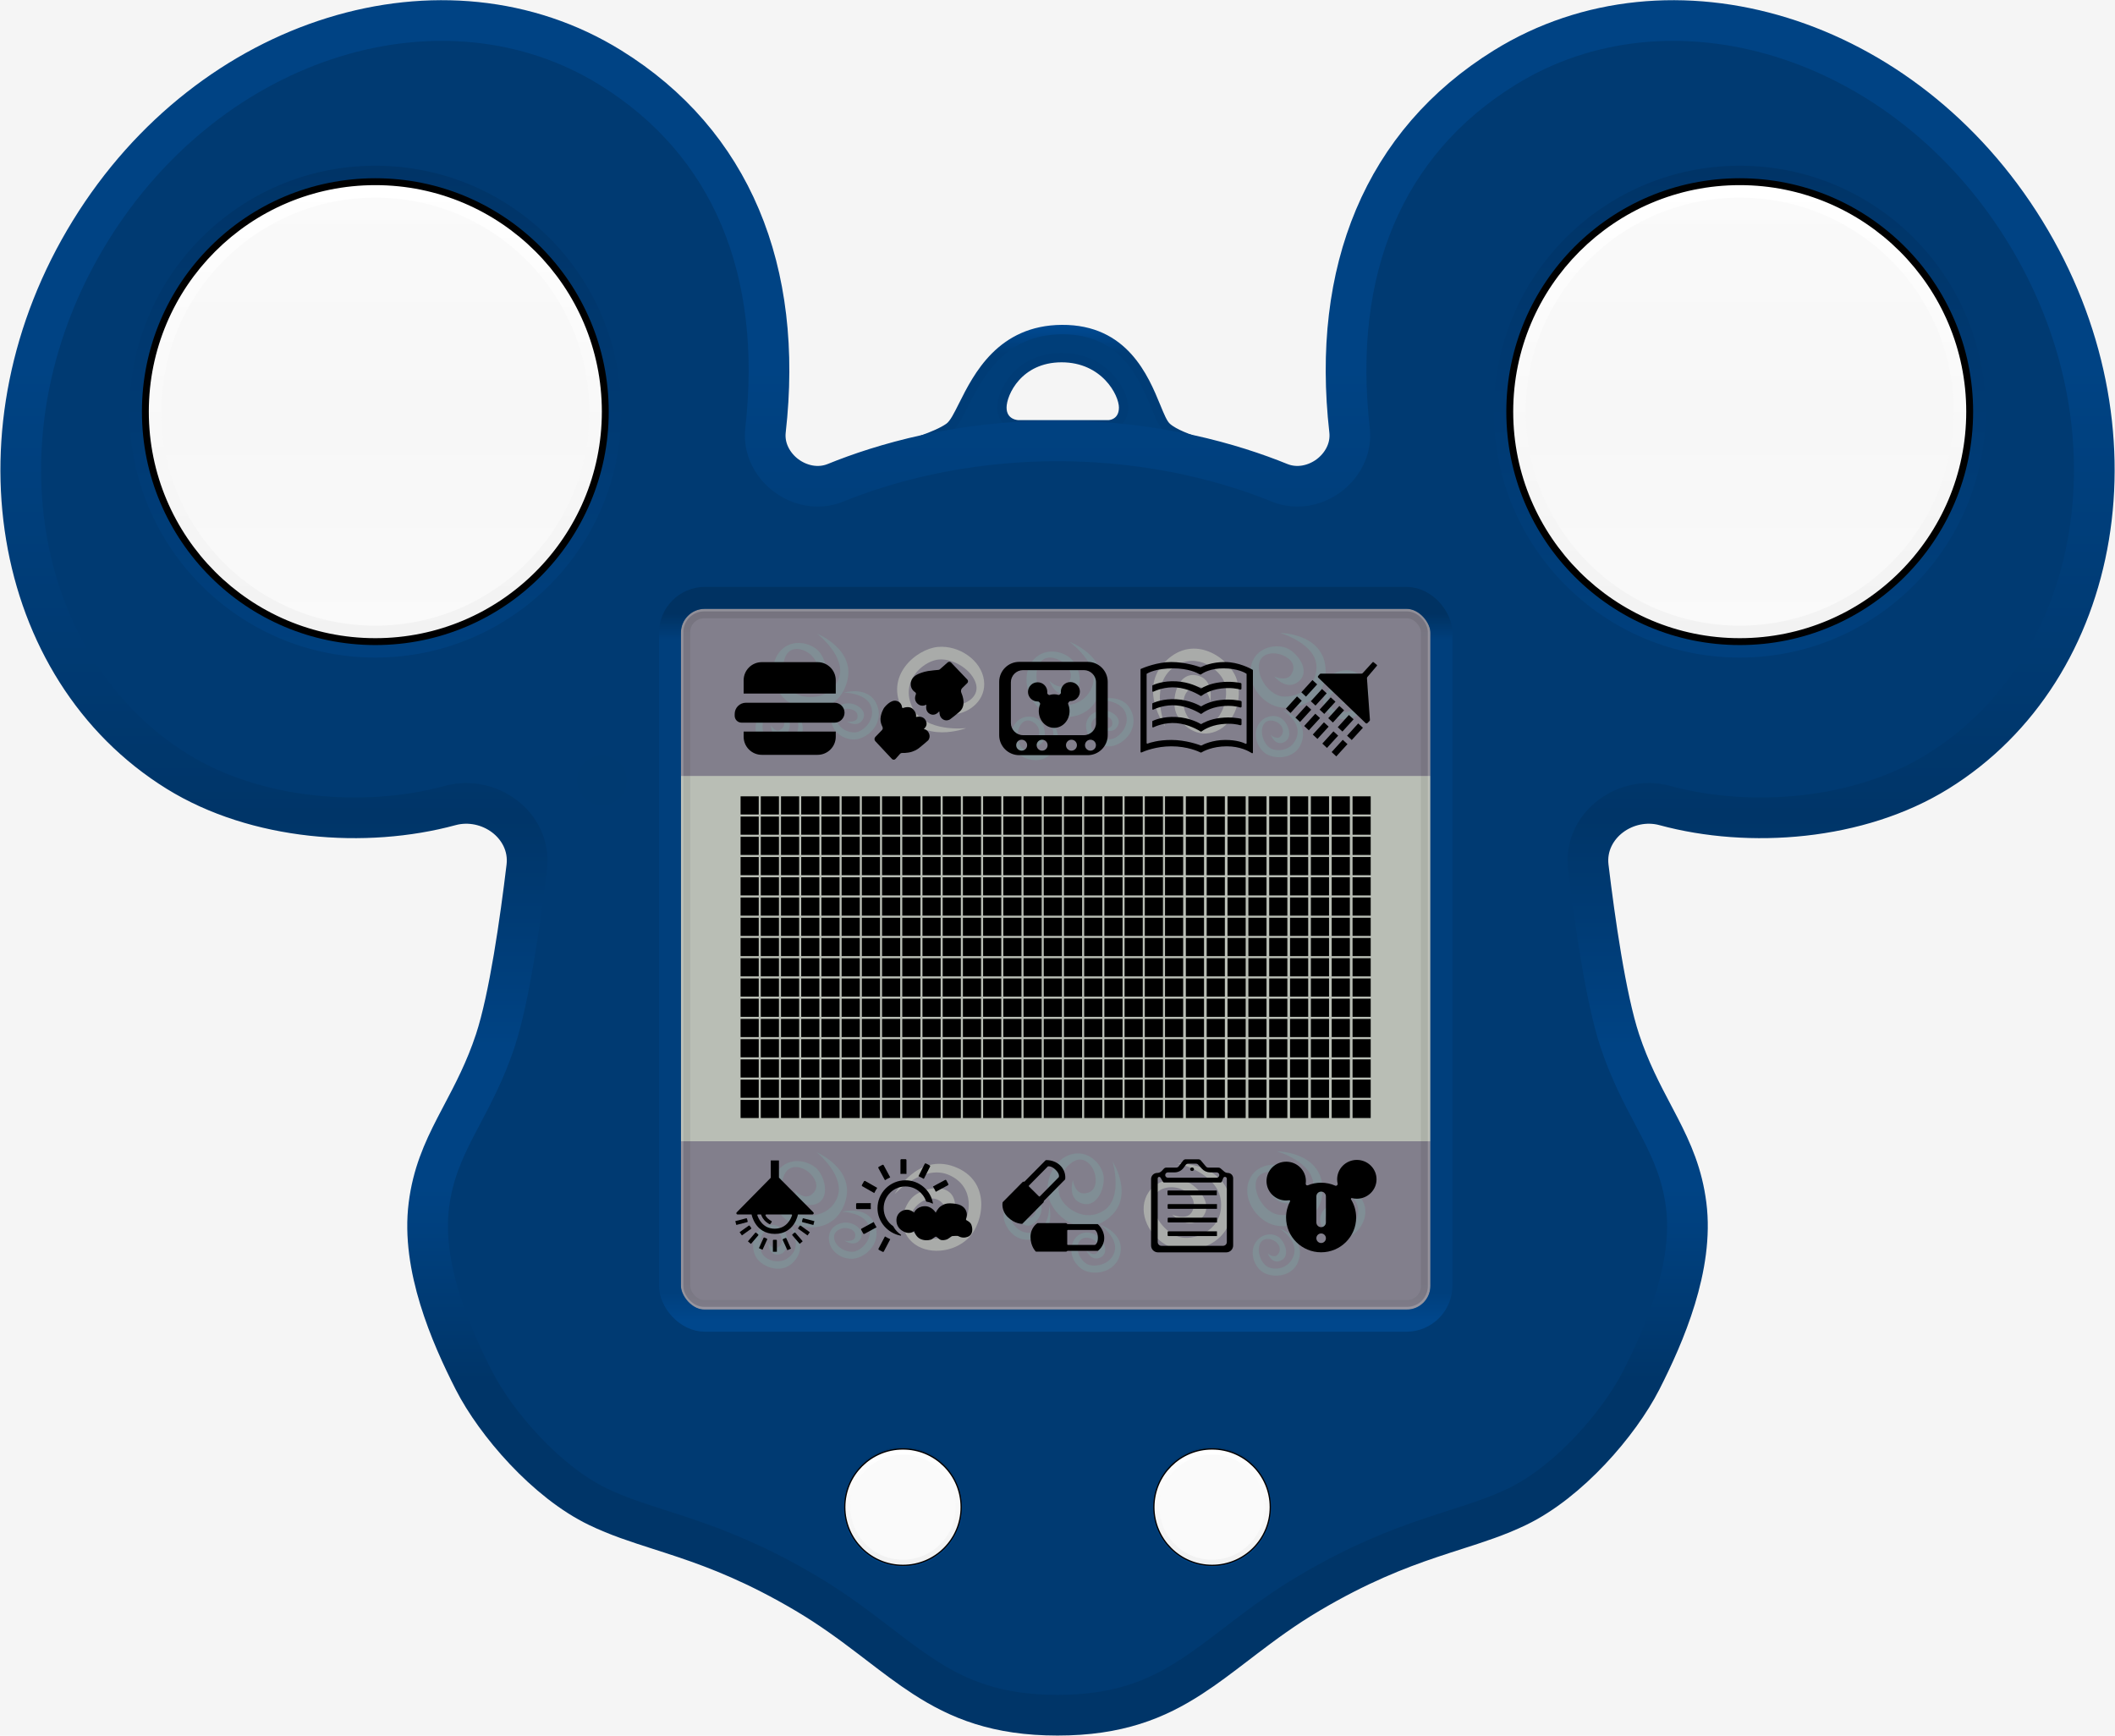 <svg width="3380" height="2774" viewBox="0 0 3380 2774" fill="none" xmlns="http://www.w3.org/2000/svg">
<rect width="3380" height="2774" fill="#F5F5F5"/>
<g id="body">
<path id="Subtract" d="M1474.4 702.906C1490.05 697.365 1506.32 690.573 1516.59 683.348C1521.11 680.168 1524.87 674.747 1528.21 669.093C1531.64 663.269 1535.26 656.033 1539.17 648.229L1539.27 648.038C1562.81 600.983 1600.09 527.274 1696.99 526.663C1746.9 526.348 1779.47 545.682 1802.06 570.552C1824.95 595.75 1837.77 626.793 1847.44 650.318L1847.51 650.499C1850.41 657.558 1853.1 664.101 1855.68 669.412C1858.17 674.544 1861.04 679.598 1864.65 682.815C1870.7 688.2 1879.7 692.934 1889.11 696.973C1894 699.074 1899.18 701.059 1904.4 702.906H1474.4ZM1627.94 678.939C1627.94 678.939 1627.94 678.939 1627.94 671.439V678.939H1770.96V671.439C1770.96 678.939 1770.96 678.939 1770.97 678.939L1770.98 678.939L1771 678.939L1771.04 678.939C1771.07 678.939 1771.11 678.938 1771.15 678.937C1771.23 678.936 1771.33 678.933 1771.44 678.929C1771.67 678.92 1771.97 678.904 1772.32 678.874C1773.02 678.816 1773.97 678.704 1775.08 678.488C1777.27 678.062 1780.27 677.2 1783.34 675.41C1789.97 671.546 1795.67 664.05 1795.67 651.371C1795.67 638.89 1787.7 619.038 1771.91 602.487C1755.76 585.566 1730.95 571.509 1696.54 571.509C1662.09 571.509 1638.12 585.602 1622.86 602.664C1607.91 619.374 1601.11 639.186 1601.11 651.371C1601.11 657.644 1602.64 662.851 1605.32 667.026C1607.98 671.167 1611.49 673.861 1614.82 675.588C1618.11 677.296 1621.32 678.114 1623.64 678.516C1624.82 678.72 1625.82 678.825 1626.56 678.88C1626.93 678.907 1627.23 678.922 1627.47 678.93C1627.58 678.934 1627.68 678.936 1627.76 678.938C1627.8 678.938 1627.84 678.939 1627.87 678.939L1627.91 678.939L1627.93 678.939L1627.94 678.939Z" fill="#003E79" stroke="url(#paint0_linear_0_1)" stroke-width="15"/>
<path id="Vector" d="M1335.1 771.595C1408.84 741.638 1532.03 704.574 1690.04 704.574C1848.05 704.574 1971.25 741.638 2044.99 771.595C2073.57 783.206 2103.21 775.15 2123.55 760.009C2143.92 744.848 2160.25 718.601 2156.73 687.545C2127.84 432.497 2210.88 228.11 2404.4 108.171C2669.05 -55.851 3042.53 55.297 3236.03 369.544C3429.54 683.822 3361.46 1068.83 3096.72 1232.91C2970.57 1311.1 2795.99 1324.07 2660.49 1287.29C2629.51 1278.88 2597.66 1286.7 2574.45 1304.06C2550.95 1321.65 2534.12 1350.94 2538.3 1385.63C2548.54 1470.73 2566.03 1594.57 2588.49 1662.78C2603.97 1709.77 2623.88 1747.51 2641.58 1781.07C2645.29 1788.09 2648.9 1794.93 2652.35 1801.64C2672.45 1840.69 2688.51 1877.19 2694.7 1925.97C2707.11 2023.71 2660.2 2132.57 2622.78 2205.92C2587.77 2274.54 2507.2 2368.13 2424.5 2407.88C2392.82 2423.11 2362.26 2432.93 2326.45 2444.43C2313.72 2448.52 2300.33 2452.82 2285.99 2457.65C2232.29 2475.75 2170.34 2499.92 2092.35 2546.03C2052.9 2569.35 2019.63 2593.93 1989.31 2617C1984.51 2620.66 1979.81 2624.25 1975.18 2627.79C1950.17 2646.92 1927.33 2664.39 1903.22 2680C1847.96 2715.78 1787.06 2741.08 1690.05 2741.08C1593.03 2741.08 1532.13 2715.78 1476.87 2680C1452.76 2664.39 1429.92 2646.92 1404.91 2627.79C1400.28 2624.25 1395.58 2620.66 1390.78 2617C1360.46 2593.93 1327.19 2569.35 1287.74 2546.03C1209.75 2499.92 1147.8 2475.75 1094.1 2457.65C1079.76 2452.82 1066.37 2448.52 1053.64 2444.43C1017.84 2432.93 987.266 2423.11 955.588 2407.88C872.886 2368.13 792.319 2274.54 757.312 2205.92C719.895 2132.57 672.977 2023.71 685.388 1925.96C691.58 1877.19 707.645 1840.69 727.744 1801.64C731.195 1794.93 734.804 1788.09 738.51 1781.07C756.211 1747.51 776.12 1709.77 791.597 1662.78C814.062 1594.57 831.547 1470.73 841.795 1385.63C845.972 1350.94 829.14 1321.65 805.641 1304.06C782.431 1286.7 750.583 1278.88 719.598 1287.29C584.104 1324.07 409.522 1311.1 283.367 1232.91C18.628 1068.83 -49.451 683.822 144.063 369.544C337.559 55.297 711.045 -55.851 975.69 108.171C1169.21 228.11 1252.25 432.497 1223.36 687.545C1219.84 718.601 1236.17 744.848 1256.54 760.009C1276.88 775.15 1306.53 783.206 1335.1 771.595Z" fill="#003A72" stroke="url(#paint1_linear_0_1)" stroke-width="65"/>
<rect id="reflector" x="1088.1" y="973.123" width="1197.69" height="1119.37" rx="37" fill="url(#paint2_linear_0_1)" stroke="url(#paint3_linear_0_1)" stroke-width="30"/>
<rect id="reflector_2" x="1088.1" y="973.123" width="1197.69" height="1119.37" rx="37" stroke="white" stroke-opacity="0.2" stroke-width="8"/>
<g id="Vector_2">
<path d="M1477.57 1094.97C1490.12 1067.08 1523.76 1083.53 1523.76 1083.53C1523.76 1083.53 1496.79 1081.6 1495.45 1100.09C1494.1 1118.57 1510.32 1127.44 1527.6 1126.72C1544.88 1126 1567.47 1112.2 1558.69 1089.74C1549.9 1067.27 1519.1 1050.16 1496.55 1054.48C1473.99 1058.8 1438.34 1089.05 1458.01 1130.32C1477.69 1171.59 1544.26 1163.55 1544.26 1163.55C1544.26 1163.55 1474.27 1190.94 1443.15 1135.48C1412.03 1080.03 1464.85 1036.9 1498.82 1033.84C1532.8 1030.77 1568.16 1055.28 1572.44 1086.86C1576.72 1118.43 1549.67 1138.48 1527.6 1141.12C1505.52 1143.76 1465.03 1122.85 1477.57 1094.97Z" fill="#B9BEB5" fill-opacity="0.7"/>
<path d="M1920.69 1946.16C1899.37 1968.08 1873.38 1941.11 1873.38 1941.11C1873.38 1941.11 1898.06 1952.15 1905.65 1935.24C1913.23 1918.33 1901.02 1904.45 1884.54 1899.21C1868.06 1893.98 1842.11 1899.22 1842.68 1923.33C1843.25 1947.45 1866.34 1974.06 1889.01 1977.72C1911.68 1981.38 1955.53 1965.14 1951.16 1919.63C1946.79 1874.12 1881.48 1858.91 1881.48 1858.91C1881.48 1858.91 1956.62 1857.11 1966.9 1919.86C1977.17 1982.62 1912.79 2005.08 1879.81 1996.34C1846.84 1987.59 1821.99 1952.47 1828.77 1921.34C1835.55 1890.2 1867.82 1880.61 1889.47 1885.68C1911.11 1890.75 1942.01 1924.25 1920.69 1946.16Z" fill="#B9BEB5" fill-opacity="0.7"/>
<path d="M1525.07 1917.72C1533.38 1947.14 1497.04 1956.17 1497.04 1956.17C1497.04 1956.17 1518.94 1940.31 1508.08 1925.29C1497.23 1910.26 1479.11 1913.89 1466.33 1925.55C1453.56 1937.21 1445.12 1962.3 1466.29 1973.87C1487.46 1985.43 1522.06 1978.74 1536.56 1960.93C1551.06 1943.13 1558.93 1897.03 1517.32 1878.07C1475.72 1859.1 1429.9 1908.05 1429.9 1908.05C1429.9 1908.05 1465.91 1842.08 1525.4 1864.56C1584.88 1887.03 1572.14 1954.02 1548.08 1978.21C1524.02 2002.39 1481.18 2006.35 1457.61 1984.91C1434.03 1963.47 1441.86 1930.74 1457.08 1914.52C1472.29 1898.31 1516.75 1888.3 1525.07 1917.72Z" fill="#B9BEB5" fill-opacity="0.7"/>
<path d="M1911.19 1079.08C1941.37 1083.98 1934.19 1120.74 1934.19 1120.74C1934.19 1120.74 1929.08 1094.19 1910.87 1097.67C1892.67 1101.16 1888.3 1119.12 1893.47 1135.62C1898.63 1152.13 1917.81 1170.38 1937.24 1156.08C1956.66 1141.78 1965.22 1107.6 1955.21 1086.93C1945.2 1066.26 1906.75 1039.65 1871.98 1069.34C1837.21 1099.03 1862.21 1161.24 1862.21 1161.24C1862.21 1161.24 1817.63 1100.73 1863.15 1056.32C1908.66 1011.9 1963.98 1051.76 1975.74 1083.79C1987.49 1115.81 1972.97 1156.31 1943.58 1168.62C1914.18 1180.92 1887.82 1159.99 1879.56 1139.35C1871.3 1118.71 1881.01 1074.19 1911.19 1079.08Z" fill="#B9BEB5" fill-opacity="0.7"/>
</g>
<g id="Vector_3">
<path d="M1711.5 1108.64C1687.14 1117.96 1676.91 1087.86 1676.91 1087.86C1676.91 1087.86 1692.43 1103.94 1704.4 1093.59C1716.37 1083.23 1711.54 1070.25 1700.75 1060.33C1689.96 1050.41 1668.03 1044.35 1659.72 1063.18C1651.42 1082.01 1659.19 1109.88 1675.32 1120.79C1691.44 1131.7 1733.02 1131.74 1745.6 1096.59C1758.17 1061.44 1709.39 1025.76 1709.39 1025.76C1709.39 1025.76 1773.85 1049.56 1758.49 1103.52C1743.14 1157.47 1684.06 1151.33 1661.85 1132.82C1639.63 1114.31 1633.24 1078.31 1649.74 1056.68C1666.25 1035.04 1694.56 1039.14 1709.39 1050.78C1724.22 1062.42 1735.86 1099.31 1711.5 1108.64Z" fill="#809599" fill-opacity="0.7"/>
<path d="M1656.14 1192.02C1639.71 1193.91 1639.73 1173.77 1639.73 1173.77C1639.73 1173.77 1645.72 1185.41 1653.81 1181.47C1661.89 1177.53 1662.86 1168.31 1657.99 1160.65C1653.12 1153 1640.69 1146.49 1632.4 1156.59C1624.12 1166.69 1624.45 1185.17 1632.4 1194.25C1640.35 1203.32 1664.37 1210.04 1678.66 1189.87C1692.95 1169.7 1670.97 1143.06 1670.97 1143.06C1670.97 1143.06 1703.26 1167.98 1685.29 1197.21C1667.31 1226.44 1632.12 1213.61 1621.76 1199C1611.4 1184.4 1613.68 1161.66 1627.44 1151.13C1641.2 1140.59 1658.19 1145.25 1665.17 1155.55C1672.15 1165.85 1672.58 1190.13 1656.14 1192.02Z" fill="#809599" fill-opacity="0.7"/>
<path d="M1785.97 1160.76C1778.02 1174.75 1761.1 1164.5 1761.1 1164.5C1761.1 1164.5 1776.12 1166.11 1777.51 1157.54C1778.91 1148.97 1771.75 1144.54 1762.52 1144.11C1753.3 1143.69 1740.86 1150.99 1744.5 1163.14C1748.15 1175.29 1762.62 1182.64 1774.82 1181.43C1787.02 1180.23 1807 1160.76 1798.76 1139.17C1790.52 1117.57 1754.67 1118.39 1754.67 1118.39C1754.67 1118.39 1793.81 1105.47 1807.83 1135.9C1821.86 1166.34 1792.95 1192.8 1772.41 1192.8C1751.87 1192.8 1736.5 1178.37 1735.66 1161.66C1734.83 1144.96 1748.93 1135.72 1762.52 1135.31C1776.12 1134.91 1793.92 1146.77 1785.97 1160.76Z" fill="#809599" fill-opacity="0.7"/>
<path d="M2075.95 1088.59C2056.25 1105.69 2036.34 1080.9 2036.34 1080.9C2036.34 1080.9 2056.42 1090.71 2064.13 1076.88C2071.83 1063.05 2062.85 1052.51 2049.32 1046.88C2035.79 1041.24 2013.11 1043.05 2011.75 1063.58C2010.39 1084.12 2027.22 1107.66 2046.1 1112.39C2064.99 1117.13 2104.08 1102.94 2103.87 1065.61C2103.66 1028.28 2045.62 1011.44 2045.62 1011.44C2045.62 1011.44 2114.33 1011.76 2118.35 1067.71C2122.38 1123.66 2064.77 1138.1 2037.56 1128.3C2010.35 1118.5 1992.03 1086.86 2000.14 1060.89C2008.26 1034.91 2036.27 1029.08 2054.18 1034.95C2072.09 1040.81 2095.65 1071.5 2075.95 1088.59Z" fill="#809599" fill-opacity="0.7"/>
<path d="M2052.45 1185.88C2037.66 1193.28 2030.78 1174.35 2030.78 1174.35C2030.78 1174.35 2040.4 1183.23 2046.65 1176.76C2052.9 1170.29 2050.65 1161.3 2043.45 1155.77C2036.26 1150.25 2022.35 1148.38 2018.02 1160.71C2013.69 1173.04 2020.32 1190.29 2030.9 1196.09C2041.48 1201.9 2066.34 1200 2072.87 1176.16C2079.4 1152.32 2049.64 1134.8 2049.64 1134.8C2049.64 1134.8 2088.5 1147.17 2081.61 1180.79C2074.72 1214.4 2037.25 1214.38 2022.53 1204.2C2007.8 1194.02 2002.16 1171.88 2011.49 1157.27C2020.81 1142.67 2038.38 1141.24 2048.46 1148.52C2058.54 1155.81 2067.25 1178.49 2052.45 1185.88Z" fill="#809599" fill-opacity="0.7"/>
<path d="M2163.75 1112.11C2161.07 1127.97 2141.67 1124.12 2141.67 1124.12C2141.67 1124.12 2156.33 1120.5 2154.71 1111.97C2153.08 1103.44 2144.84 1101.73 2136.03 1104.48C2127.21 1107.23 2118.02 1118.35 2125.6 1128.52C2133.19 1138.7 2149.3 1140.65 2160.35 1135.34C2171.4 1130.03 2183.52 1104.91 2168.39 1087.44C2153.26 1069.96 2119.85 1083 2119.85 1083C2119.85 1083 2152.21 1057.46 2175.8 1081.27C2199.38 1105.07 2181.27 1139.83 2161.97 1146.85C2142.67 1153.88 2123.29 1145.57 2116.79 1130.16C2110.3 1114.75 2120.38 1101.24 2133.02 1096.21C2145.65 1091.18 2166.44 1096.24 2163.75 1112.11Z" fill="#809599" fill-opacity="0.7"/>
<path d="M2070.96 1917.05C2051.26 1934.15 2031.35 1909.36 2031.35 1909.36C2031.35 1909.36 2051.43 1919.17 2059.14 1905.34C2066.85 1891.51 2057.86 1880.97 2044.33 1875.33C2030.8 1869.7 2008.12 1871.51 2006.76 1892.04C2005.4 1912.58 2022.23 1936.12 2041.11 1940.85C2060 1945.59 2099.09 1931.4 2098.88 1894.07C2098.67 1856.74 2040.63 1839.9 2040.63 1839.9C2040.63 1839.9 2109.34 1840.22 2113.36 1896.17C2117.39 1952.12 2059.78 1966.56 2032.57 1956.76C2005.36 1946.96 1987.04 1915.32 1995.15 1889.35C2003.27 1863.37 2031.28 1857.54 2049.19 1863.41C2067.1 1869.27 2090.66 1899.96 2070.96 1917.05Z" fill="#809599" fill-opacity="0.7"/>
<path d="M2047.46 2014.34C2032.67 2021.74 2025.79 2002.81 2025.79 2002.81C2025.79 2002.81 2035.41 2011.69 2041.66 2005.22C2047.91 1998.75 2045.66 1989.76 2038.46 1984.23C2031.27 1978.71 2017.36 1976.84 2013.03 1989.17C2008.7 2001.49 2015.34 2018.75 2025.91 2024.55C2036.49 2030.36 2061.35 2028.46 2067.88 2004.62C2074.41 1980.78 2044.65 1963.26 2044.65 1963.26C2044.65 1963.26 2083.51 1975.63 2076.62 2009.24C2069.73 2042.86 2032.26 2042.84 2017.54 2032.66C2002.81 2022.48 1997.17 2000.34 2006.5 1985.73C2015.82 1971.12 2033.39 1969.7 2043.47 1976.98C2053.55 1984.27 2062.26 2006.95 2047.46 2014.34Z" fill="#809599" fill-opacity="0.7"/>
<path d="M2158.76 1940.56C2156.08 1956.43 2136.68 1952.58 2136.68 1952.58C2136.68 1952.58 2151.34 1948.96 2149.72 1940.43C2148.1 1931.89 2139.85 1930.19 2131.04 1932.94C2122.22 1935.69 2113.03 1946.81 2120.62 1956.98C2128.2 1967.15 2144.31 1969.11 2155.36 1963.8C2166.41 1958.49 2178.53 1933.37 2163.4 1915.9C2148.27 1898.42 2114.86 1911.45 2114.86 1911.45C2114.86 1911.45 2147.22 1885.92 2170.81 1909.72C2194.4 1933.53 2176.28 1968.29 2156.98 1975.31C2137.68 1982.34 2118.3 1974.03 2111.8 1958.62C2105.31 1943.2 2115.39 1929.7 2128.03 1924.67C2140.66 1919.64 2161.45 1924.7 2158.76 1940.56Z" fill="#809599" fill-opacity="0.7"/>
<path d="M1729.81 1923.45C1704.75 1916.23 1714.69 1886.04 1714.69 1886.04C1714.69 1886.04 1717.4 1908.22 1733.2 1907.15C1748.99 1906.08 1752.95 1892.81 1750.3 1878.39C1747.65 1863.98 1733.79 1845.94 1715.82 1855.98C1697.86 1866.03 1687.29 1892.96 1693.6 1911.38C1699.91 1929.8 1733.1 1954.85 1764.3 1934.34C1795.49 1913.84 1778 1855.99 1778 1855.99C1778 1855.99 1815.16 1913.79 1770.42 1947.64C1725.69 1981.49 1682.2 1941.03 1675.6 1912.88C1669 1884.72 1685.56 1852.12 1711.76 1844.78C1737.97 1837.44 1758.11 1857.75 1762.95 1875.97C1767.78 1894.19 1754.88 1930.66 1729.81 1923.45Z" fill="#809599" fill-opacity="0.7"/>
<path d="M1635.42 1956.73C1621.16 1948.35 1633.29 1932.27 1633.29 1932.27C1633.29 1932.27 1631.08 1945.17 1639.91 1946.89C1648.74 1948.61 1655.06 1941.83 1655.77 1932.78C1656.49 1923.74 1650.48 1911.06 1637.78 1914.14C1625.09 1917.22 1614.23 1932.18 1615.12 1944.21C1616.01 1956.25 1631.15 1976.07 1654.7 1968.56C1678.25 1961.05 1676.73 1926.55 1676.73 1926.55C1676.73 1926.55 1687.52 1965.88 1655.58 1978.4C1623.63 1990.93 1603.24 1959.5 1603.76 1941.61C1604.28 1923.71 1619.78 1906.92 1637.11 1906.79C1654.44 1906.65 1665.2 1920.61 1664.58 1933.03C1663.96 1945.45 1649.68 1965.11 1635.42 1956.73Z" fill="#809599" fill-opacity="0.7"/>
<path d="M1757.92 2009.89C1743.15 2016.28 1735.81 1997.91 1735.81 1997.91C1735.81 1997.91 1746.83 2008.23 1753.11 2002.23C1759.38 1996.22 1756.32 1988.38 1749.21 1982.49C1742.1 1976.59 1727.77 1974.94 1723.37 1986.84C1718.97 1998.74 1726.11 2013.31 1736.58 2019.69C1747.05 2026.07 1774.72 2022.55 1781.13 2000.34C1787.55 1978.14 1758.42 1957.22 1758.42 1957.22C1758.42 1957.22 1797.46 1970.45 1790.34 2003.2C1783.22 2035.94 1744.21 2039.68 1727.8 2027.32C1711.4 2014.96 1707.81 1994.18 1717.2 1980.34C1726.59 1966.49 1743.41 1967.6 1754.51 1975.46C1765.61 1983.31 1772.69 2003.5 1757.92 2009.89Z" fill="#809599" fill-opacity="0.7"/>
<path d="M1303.21 1924.47C1278.4 1932.5 1269.76 1901.91 1269.76 1901.91C1269.76 1901.91 1284.41 1918.78 1296.91 1909.06C1309.4 1899.35 1305.26 1886.13 1295 1875.66C1284.74 1865.19 1263.16 1857.99 1253.88 1876.36C1244.61 1894.73 1250.9 1922.97 1266.44 1934.71C1281.97 1946.45 1323.5 1948.66 1337.89 1914.22C1352.28 1879.77 1305.44 1841.6 1305.44 1841.6C1305.44 1841.6 1368.56 1868.73 1350.4 1921.81C1332.25 1974.89 1273.57 1965.67 1252.36 1946.02C1231.14 1926.37 1226.64 1890.08 1244.26 1869.34C1261.87 1848.6 1289.93 1854.18 1304.13 1866.58C1318.33 1878.98 1328.02 1916.43 1303.21 1924.47Z" fill="#809599" fill-opacity="0.7"/>
<path d="M1243.57 2004.84C1227.06 2005.87 1228.13 1985.76 1228.13 1985.76C1228.13 1985.76 1233.51 1997.69 1241.79 1994.18C1250.07 1990.66 1251.51 1981.51 1247.05 1973.61C1242.59 1965.71 1230.51 1958.56 1221.71 1968.21C1212.91 1977.87 1212.27 1996.34 1219.74 2005.82C1227.21 2015.3 1250.84 2023.26 1266.16 2003.87C1281.49 1984.47 1260.94 1956.72 1260.94 1956.72C1260.94 1956.72 1291.88 1983.29 1272.4 2011.54C1252.92 2039.79 1218.44 2025.14 1208.86 2010.01C1199.29 1994.88 1202.75 1972.3 1217.04 1962.5C1231.33 1952.7 1248.05 1958.24 1254.49 1968.89C1260.92 1979.54 1260.08 2003.81 1243.57 2004.84Z" fill="#809599" fill-opacity="0.7"/>
<path d="M1374.85 1980.42C1366.18 1993.97 1349.82 1982.85 1349.82 1982.85C1349.82 1982.85 1364.73 1985.24 1366.57 1976.75C1368.42 1968.27 1361.5 1963.48 1352.31 1962.57C1343.12 1961.66 1330.31 1968.3 1333.32 1980.62C1336.32 1992.95 1350.39 2001.04 1362.64 2000.48C1374.88 1999.91 1395.85 1981.52 1388.76 1959.52C1381.66 1937.52 1345.81 1936.47 1345.81 1936.47C1345.81 1936.47 1385.58 1925.61 1397.99 1956.73C1410.4 1987.86 1380.14 2012.78 1359.63 2011.71C1339.12 2010.63 1324.52 1995.41 1324.57 1978.68C1324.61 1961.96 1339.17 1953.47 1352.77 1953.78C1366.36 1954.08 1383.52 1966.86 1374.85 1980.42Z" fill="#809599" fill-opacity="0.7"/>
<path d="M1305.8 1095.77C1281.17 1104.35 1271.86 1073.95 1271.86 1073.95C1271.86 1073.95 1286.88 1090.5 1299.16 1080.51C1311.44 1070.52 1307 1057.4 1296.52 1047.16C1286.04 1036.91 1264.3 1030.19 1255.43 1048.76C1246.56 1067.33 1253.47 1095.43 1269.26 1106.82C1285.05 1118.22 1326.61 1119.52 1340.25 1084.77C1353.88 1050.02 1306.21 1012.87 1306.21 1012.87C1306.21 1012.87 1369.91 1038.62 1352.92 1092.09C1335.93 1145.55 1277.07 1137.61 1255.43 1118.43C1233.79 1099.25 1228.49 1063.08 1245.65 1041.96C1262.81 1020.83 1290.99 1025.8 1305.45 1037.88C1319.92 1049.96 1330.43 1087.2 1305.8 1095.77Z" fill="#809599" fill-opacity="0.7"/>
<path d="M1247.93 1177.43C1231.45 1178.82 1232.07 1158.69 1232.07 1158.69C1232.07 1158.69 1237.72 1170.5 1245.92 1166.81C1254.12 1163.12 1255.36 1153.93 1250.73 1146.13C1246.09 1138.34 1233.86 1131.45 1225.28 1141.29C1216.69 1151.14 1216.46 1169.62 1224.13 1178.93C1231.8 1188.25 1255.6 1195.69 1270.5 1175.97C1285.4 1156.24 1264.24 1128.95 1264.24 1128.95C1264.24 1128.95 1295.76 1154.83 1276.9 1183.5C1258.05 1212.17 1223.25 1198.27 1213.35 1183.36C1203.44 1168.45 1206.41 1145.79 1220.48 1135.68C1234.55 1125.57 1251.4 1130.75 1258.06 1141.25C1264.73 1151.76 1264.41 1176.04 1247.93 1177.43Z" fill="#809599" fill-opacity="0.7"/>
<path d="M1378.64 1150.14C1370.27 1163.89 1353.68 1153.12 1353.68 1153.12C1353.68 1153.12 1368.64 1155.19 1370.29 1146.66C1371.95 1138.14 1364.93 1133.5 1355.72 1132.79C1346.51 1132.08 1333.85 1139 1337.13 1151.26C1340.4 1163.52 1354.65 1171.3 1366.88 1170.46C1379.1 1169.63 1399.67 1150.78 1392.09 1128.95C1384.51 1107.11 1348.65 1106.84 1348.65 1106.84C1348.65 1106.84 1388.17 1095.11 1401.26 1125.96C1414.35 1156.81 1384.65 1182.38 1364.12 1181.76C1343.58 1181.13 1328.66 1166.23 1328.34 1149.51C1328.01 1132.79 1342.39 1123.98 1355.99 1123.99C1369.58 1124 1387.01 1136.4 1378.64 1150.14Z" fill="#809599" fill-opacity="0.7"/>
</g>
<rect id="border" x="1070.69" y="955.411" width="1232.85" height="1155.3" rx="56" stroke="url(#paint4_linear_0_1)" stroke-width="35"/>
<circle id="btnEarLeftHole" cx="599.816" cy="657.865" r="383" fill="black" stroke="url(#paint5_linear_0_1)" stroke-width="20"/>
<circle id="btnEarLeft" cx="599.816" cy="657.865" r="352" fill="url(#paint6_linear_0_1)" stroke="url(#paint7_linear_0_1)" stroke-width="20"/>
<circle id="btnEarRightHole" cx="2780.27" cy="657.865" r="383" fill="black" stroke="url(#paint8_linear_0_1)" stroke-width="20"/>
<circle id="btnEarRight" cx="2780.27" cy="657.865" r="352" fill="url(#paint9_linear_0_1)" stroke="url(#paint10_linear_0_1)" stroke-width="20"/>
<circle id="btnLeftHole" cx="1443.05" cy="2408.58" r="95" fill="black" stroke="url(#paint11_linear_0_1)" stroke-width="2"/>
<circle id="btnLeft" cx="1443.05" cy="2408.58" r="88" fill="#FAFAFA" stroke="url(#paint12_linear_0_1)" stroke-width="8"/>
<circle id="btnRightHole" cx="1937.03" cy="2408.58" r="95" fill="black" stroke="url(#paint13_linear_0_1)" stroke-width="2"/>
<circle id="btnRight" cx="1937.03" cy="2408.58" r="88" fill="#FAFAFA" stroke="url(#paint14_linear_0_1)" stroke-width="8"/>
<circle id="btnReset" cx="961.816" cy="1247.12" r="40" fill="black" fill-opacity="0.01"/>
</g>
<g id="display">
<g id="c31">
<rect id="127_3" x="2161.53" y="1272.62" width="29" height="29" fill="black"/>
<rect id="127_2" x="2161.53" y="1304.96" width="29" height="29" fill="black"/>
<rect id="127_1" x="2161.53" y="1337.3" width="29" height="29" fill="black"/>
<rect id="127_0" x="2161.53" y="1369.63" width="29" height="29" fill="black"/>
<rect id="126_3" x="2161.53" y="1401.97" width="29" height="29" fill="black"/>
<rect id="126_2" x="2161.53" y="1434.31" width="29" height="29" fill="black"/>
<rect id="126_1" x="2161.53" y="1466.65" width="29" height="29" fill="black"/>
<rect id="126_0" x="2161.53" y="1498.99" width="29" height="29" fill="black"/>
<rect id="63_3" x="2161.53" y="1531.33" width="29" height="29" fill="black"/>
<rect id="63_2" x="2161.53" y="1563.67" width="29" height="29" fill="black"/>
<rect id="63_1" x="2161.53" y="1596.01" width="29" height="29" fill="black"/>
<rect id="63_0" x="2161.53" y="1628.35" width="29" height="29" fill="black"/>
<rect id="62_3" x="2161.53" y="1660.69" width="29" height="29" fill="black"/>
<rect id="62_2" x="2161.53" y="1693.03" width="29" height="29" fill="black"/>
<rect id="62_1" x="2161.53" y="1725.37" width="29" height="29" fill="black"/>
<rect id="62_0" x="2161.53" y="1757.71" width="29" height="29" fill="black"/>
</g>
<g id="c30">
<rect id="125_3" x="2128.23" y="1272.62" width="29" height="29" fill="black"/>
<rect id="125_2" x="2128.23" y="1304.96" width="29" height="29" fill="black"/>
<rect id="125_1" x="2128.23" y="1337.3" width="29" height="29" fill="black"/>
<rect id="125_0" x="2128.23" y="1369.63" width="29" height="29" fill="black"/>
<rect id="124_3" x="2128.23" y="1401.97" width="29" height="29" fill="black"/>
<rect id="124_2" x="2128.23" y="1434.31" width="29" height="29" fill="black"/>
<rect id="124_1" x="2128.23" y="1466.65" width="29" height="29" fill="black"/>
<rect id="124_0" x="2128.23" y="1498.99" width="29" height="29" fill="black"/>
<rect id="61_3" x="2128.23" y="1531.33" width="29" height="29" fill="black"/>
<rect id="61_2" x="2128.23" y="1563.67" width="29" height="29" fill="black"/>
<rect id="61_1" x="2128.23" y="1596.01" width="29" height="29" fill="black"/>
<rect id="61_0" x="2128.23" y="1628.35" width="29" height="29" fill="black"/>
<rect id="60_3" x="2128.23" y="1660.69" width="29" height="29" fill="black"/>
<rect id="60_2" x="2128.23" y="1693.03" width="29" height="29" fill="black"/>
<rect id="60_1" x="2128.23" y="1725.37" width="29" height="29" fill="black"/>
<rect id="60_0" x="2128.23" y="1757.71" width="29" height="29" fill="black"/>
</g>
<g id="c29">
<rect id="123_3" x="2094.93" y="1272.62" width="29" height="29" fill="black"/>
<rect id="123_2" x="2094.93" y="1304.96" width="29" height="29" fill="black"/>
<rect id="123_1" x="2094.93" y="1337.3" width="29" height="29" fill="black"/>
<rect id="123_0" x="2094.93" y="1369.63" width="29" height="29" fill="black"/>
<rect id="122_3" x="2094.93" y="1401.97" width="29" height="29" fill="black"/>
<rect id="122_2" x="2094.93" y="1434.31" width="29" height="29" fill="black"/>
<rect id="122_1" x="2094.93" y="1466.65" width="29" height="29" fill="black"/>
<rect id="122_0" x="2094.93" y="1498.99" width="29" height="29" fill="black"/>
<rect id="59_3" x="2094.93" y="1531.33" width="29" height="29" fill="black"/>
<rect id="59_2" x="2094.93" y="1563.67" width="29" height="29" fill="black"/>
<rect id="59_1" x="2094.93" y="1596.01" width="29" height="29" fill="black"/>
<rect id="59_0" x="2094.93" y="1628.35" width="29" height="29" fill="black"/>
<rect id="58_3" x="2094.93" y="1660.69" width="29" height="29" fill="black"/>
<rect id="58_2" x="2094.93" y="1693.03" width="29" height="29" fill="black"/>
<rect id="58_1" x="2094.93" y="1725.37" width="29" height="29" fill="black"/>
<rect id="58_0" x="2094.93" y="1757.71" width="29" height="29" fill="black"/>
</g>
<g id="c28">
<rect id="121_3" x="2061.63" y="1272.62" width="29" height="29" fill="black"/>
<rect id="121_2" x="2061.63" y="1304.96" width="29" height="29" fill="black"/>
<rect id="121_1" x="2061.63" y="1337.3" width="29" height="29" fill="black"/>
<rect id="121_0" x="2061.63" y="1369.63" width="29" height="29" fill="black"/>
<rect id="120_3" x="2061.63" y="1401.97" width="29" height="29" fill="black"/>
<rect id="120_2" x="2061.63" y="1434.31" width="29" height="29" fill="black"/>
<rect id="120_1" x="2061.63" y="1466.65" width="29" height="29" fill="black"/>
<rect id="120_0" x="2061.63" y="1498.99" width="29" height="29" fill="black"/>
<rect id="57_3" x="2061.63" y="1531.33" width="29" height="29" fill="black"/>
<rect id="57_2" x="2061.63" y="1563.67" width="29" height="29" fill="black"/>
<rect id="57_1" x="2061.63" y="1596.01" width="29" height="29" fill="black"/>
<rect id="57_0" x="2061.63" y="1628.35" width="29" height="29" fill="black"/>
<rect id="56_3" x="2061.63" y="1660.69" width="29" height="29" fill="black"/>
<rect id="56_2" x="2061.63" y="1693.03" width="29" height="29" fill="black"/>
<rect id="56_1" x="2061.63" y="1725.37" width="29" height="29" fill="black"/>
<rect id="56_0" x="2061.63" y="1757.71" width="29" height="29" fill="black"/>
</g>
<g id="c27">
<rect id="119_3" x="2028.33" y="1272.62" width="29" height="29" fill="black"/>
<rect id="119_2" x="2028.33" y="1304.96" width="29" height="29" fill="black"/>
<rect id="119_1" x="2028.33" y="1337.3" width="29" height="29" fill="black"/>
<rect id="119_0" x="2028.33" y="1369.63" width="29" height="29" fill="black"/>
<rect id="118_3" x="2028.33" y="1401.97" width="29" height="29" fill="black"/>
<rect id="118_2" x="2028.33" y="1434.31" width="29" height="29" fill="black"/>
<rect id="118_1" x="2028.33" y="1466.65" width="29" height="29" fill="black"/>
<rect id="118_0" x="2028.33" y="1498.99" width="29" height="29" fill="black"/>
<rect id="55_3" x="2028.33" y="1531.33" width="29" height="29" fill="black"/>
<rect id="55_2" x="2028.33" y="1563.67" width="29" height="29" fill="black"/>
<rect id="55_1" x="2028.33" y="1596.01" width="29" height="29" fill="black"/>
<rect id="55_0" x="2028.33" y="1628.35" width="29" height="29" fill="black"/>
<rect id="54_3" x="2028.33" y="1660.69" width="29" height="29" fill="black"/>
<rect id="54_2" x="2028.33" y="1693.03" width="29" height="29" fill="black"/>
<rect id="54_1" x="2028.33" y="1725.37" width="29" height="29" fill="black"/>
<rect id="54_0" x="2028.33" y="1757.71" width="29" height="29" fill="black"/>
</g>
<g id="c26">
<rect id="117_3" x="1995.03" y="1272.62" width="29" height="29" fill="black"/>
<rect id="117_2" x="1995.03" y="1304.96" width="29" height="29" fill="black"/>
<rect id="117_1" x="1995.03" y="1337.3" width="29" height="29" fill="black"/>
<rect id="117_0" x="1995.03" y="1369.63" width="29" height="29" fill="black"/>
<rect id="116_3" x="1995.03" y="1401.97" width="29" height="29" fill="black"/>
<rect id="116_2" x="1995.03" y="1434.31" width="29" height="29" fill="black"/>
<rect id="116_1" x="1995.03" y="1466.65" width="29" height="29" fill="black"/>
<rect id="116_0" x="1995.03" y="1498.99" width="29" height="29" fill="black"/>
<rect id="53_3" x="1995.03" y="1531.33" width="29" height="29" fill="black"/>
<rect id="53_2" x="1995.03" y="1563.67" width="29" height="29" fill="black"/>
<rect id="53_1" x="1995.03" y="1596.01" width="29" height="29" fill="black"/>
<rect id="53_0" x="1995.03" y="1628.35" width="29" height="29" fill="black"/>
<rect id="52_3" x="1995.03" y="1660.69" width="29" height="29" fill="black"/>
<rect id="52_2" x="1995.03" y="1693.03" width="29" height="29" fill="black"/>
<rect id="52_1" x="1995.03" y="1725.37" width="29" height="29" fill="black"/>
<rect id="52_0" x="1995.03" y="1757.71" width="29" height="29" fill="black"/>
</g>
<g id="c25">
<rect id="115_3" x="1961.73" y="1272.62" width="29" height="29" fill="black"/>
<rect id="115_2" x="1961.73" y="1304.96" width="29" height="29" fill="black"/>
<rect id="115_1" x="1961.73" y="1337.3" width="29" height="29" fill="black"/>
<rect id="115_0" x="1961.73" y="1369.63" width="29" height="29" fill="black"/>
<rect id="114_3" x="1961.73" y="1401.97" width="29" height="29" fill="black"/>
<rect id="114_2" x="1961.73" y="1434.31" width="29" height="29" fill="black"/>
<rect id="114_1" x="1961.73" y="1466.65" width="29" height="29" fill="black"/>
<rect id="114_0" x="1961.73" y="1498.99" width="29" height="29" fill="black"/>
<rect id="51_3" x="1961.73" y="1531.33" width="29" height="29" fill="black"/>
<rect id="51_2" x="1961.73" y="1563.67" width="29" height="29" fill="black"/>
<rect id="51_1" x="1961.73" y="1596.01" width="29" height="29" fill="black"/>
<rect id="51_0" x="1961.73" y="1628.35" width="29" height="29" fill="black"/>
<rect id="50_3" x="1961.73" y="1660.69" width="29" height="29" fill="black"/>
<rect id="50_2" x="1961.73" y="1693.03" width="29" height="29" fill="black"/>
<rect id="50_1" x="1961.73" y="1725.37" width="29" height="29" fill="black"/>
<rect id="50_0" x="1961.73" y="1757.71" width="29" height="29" fill="black"/>
</g>
<g id="c24">
<rect id="113_3" x="1928.43" y="1272.62" width="29" height="29" fill="black"/>
<rect id="113_2" x="1928.43" y="1304.96" width="29" height="29" fill="black"/>
<rect id="113_1" x="1928.43" y="1337.3" width="29" height="29" fill="black"/>
<rect id="113_0" x="1928.43" y="1369.63" width="29" height="29" fill="black"/>
<rect id="112_3" x="1928.43" y="1401.97" width="29" height="29" fill="black"/>
<rect id="112_2" x="1928.43" y="1434.31" width="29" height="29" fill="black"/>
<rect id="112_1" x="1928.43" y="1466.65" width="29" height="29" fill="black"/>
<rect id="112_0" x="1928.43" y="1498.99" width="29" height="29" fill="black"/>
<rect id="49_3" x="1928.43" y="1531.33" width="29" height="29" fill="black"/>
<rect id="49_2" x="1928.43" y="1563.67" width="29" height="29" fill="black"/>
<rect id="49_1" x="1928.43" y="1596.01" width="29" height="29" fill="black"/>
<rect id="49_0" x="1928.43" y="1628.35" width="29" height="29" fill="black"/>
<rect id="48_3" x="1928.43" y="1660.69" width="29" height="29" fill="black"/>
<rect id="48_2" x="1928.43" y="1693.03" width="29" height="29" fill="black"/>
<rect id="48_1" x="1928.43" y="1725.37" width="29" height="29" fill="black"/>
<rect id="48_0" x="1928.43" y="1757.71" width="29" height="29" fill="black"/>
</g>
<g id="c23">
<rect id="111_3" x="1895.13" y="1272.62" width="29" height="29" fill="black"/>
<rect id="111_2" x="1895.13" y="1304.96" width="29" height="29" fill="black"/>
<rect id="111_1" x="1895.13" y="1337.3" width="29" height="29" fill="black"/>
<rect id="111_0" x="1895.13" y="1369.63" width="29" height="29" fill="black"/>
<rect id="110_3" x="1895.13" y="1401.97" width="29" height="29" fill="black"/>
<rect id="110_2" x="1895.13" y="1434.31" width="29" height="29" fill="black"/>
<rect id="110_1" x="1895.13" y="1466.65" width="29" height="29" fill="black"/>
<rect id="110_0" x="1895.13" y="1498.99" width="29" height="29" fill="black"/>
<rect id="47_3" x="1895.13" y="1531.33" width="29" height="29" fill="black"/>
<rect id="47_2" x="1895.13" y="1563.67" width="29" height="29" fill="black"/>
<rect id="47_1" x="1895.13" y="1596.01" width="29" height="29" fill="black"/>
<rect id="47_0" x="1895.13" y="1628.35" width="29" height="29" fill="black"/>
<rect id="46_3" x="1895.13" y="1660.69" width="29" height="29" fill="black"/>
<rect id="46_2" x="1895.13" y="1693.03" width="29" height="29" fill="black"/>
<rect id="46_1" x="1895.13" y="1725.37" width="29" height="29" fill="black"/>
<rect id="46_0" x="1895.13" y="1757.71" width="29" height="29" fill="black"/>
</g>
<g id="c22">
<rect id="109_3" x="1861.83" y="1272.62" width="29" height="29" fill="black"/>
<rect id="109_2" x="1861.83" y="1304.96" width="29" height="29" fill="black"/>
<rect id="109_1" x="1861.83" y="1337.3" width="29" height="29" fill="black"/>
<rect id="109_0" x="1861.83" y="1369.63" width="29" height="29" fill="black"/>
<rect id="108_3" x="1861.83" y="1401.97" width="29" height="29" fill="black"/>
<rect id="108_2" x="1861.83" y="1434.31" width="29" height="29" fill="black"/>
<rect id="108_1" x="1861.83" y="1466.65" width="29" height="29" fill="black"/>
<rect id="108_0" x="1861.83" y="1498.99" width="29" height="29" fill="black"/>
<rect id="45_3" x="1861.83" y="1531.33" width="29" height="29" fill="black"/>
<rect id="45_2" x="1861.83" y="1563.67" width="29" height="29" fill="black"/>
<rect id="45_1" x="1861.83" y="1596.01" width="29" height="29" fill="black"/>
<rect id="45_0" x="1861.83" y="1628.35" width="29" height="29" fill="black"/>
<rect id="44_3" x="1861.83" y="1660.69" width="29" height="29" fill="black"/>
<rect id="44_2" x="1861.83" y="1693.03" width="29" height="29" fill="black"/>
<rect id="44_1" x="1861.83" y="1725.37" width="29" height="29" fill="black"/>
<rect id="44_0" x="1861.83" y="1757.71" width="29" height="29" fill="black"/>
</g>
<g id="c21">
<rect id="107_3" x="1829.53" y="1272.62" width="29" height="29" fill="black"/>
<rect id="107_2" x="1829.53" y="1304.96" width="29" height="29" fill="black"/>
<rect id="107_1" x="1829.53" y="1337.3" width="29" height="29" fill="black"/>
<rect id="107_0" x="1829.53" y="1369.63" width="29" height="29" fill="black"/>
<rect id="106_3" x="1829.53" y="1401.97" width="29" height="29" fill="black"/>
<rect id="106_2" x="1829.53" y="1434.31" width="29" height="29" fill="black"/>
<rect id="106_1" x="1829.53" y="1466.65" width="29" height="29" fill="black"/>
<rect id="106_0" x="1829.53" y="1498.99" width="29" height="29" fill="black"/>
<rect id="43_3" x="1829.53" y="1531.33" width="29" height="29" fill="black"/>
<rect id="43_2" x="1829.53" y="1563.67" width="29" height="29" fill="black"/>
<rect id="43_1" x="1829.53" y="1596.01" width="29" height="29" fill="black"/>
<rect id="43_0" x="1829.53" y="1628.35" width="29" height="29" fill="black"/>
<rect id="42_3" x="1829.53" y="1660.69" width="29" height="29" fill="black"/>
<rect id="42_2" x="1829.53" y="1693.03" width="29" height="29" fill="black"/>
<rect id="42_1" x="1829.53" y="1725.37" width="29" height="29" fill="black"/>
<rect id="42_0" x="1829.53" y="1757.71" width="29" height="29" fill="black"/>
</g>
<g id="c20">
<rect id="105_3" x="1797.23" y="1272.62" width="29" height="29" fill="black"/>
<rect id="105_2" x="1797.23" y="1304.96" width="29" height="29" fill="black"/>
<rect id="105_1" x="1797.23" y="1337.3" width="29" height="29" fill="black"/>
<rect id="105_0" x="1797.23" y="1369.63" width="29" height="29" fill="black"/>
<rect id="104_3" x="1797.23" y="1401.97" width="29" height="29" fill="black"/>
<rect id="104_2" x="1797.23" y="1434.31" width="29" height="29" fill="black"/>
<rect id="104_1" x="1797.23" y="1466.65" width="29" height="29" fill="black"/>
<rect id="104_0" x="1797.23" y="1498.99" width="29" height="29" fill="black"/>
<rect id="41_3" x="1797.23" y="1531.33" width="29" height="29" fill="black"/>
<rect id="41_2" x="1797.23" y="1563.67" width="29" height="29" fill="black"/>
<rect id="41_1" x="1797.23" y="1596.01" width="29" height="29" fill="black"/>
<rect id="41_0" x="1797.23" y="1628.35" width="29" height="29" fill="black"/>
<rect id="40_3" x="1797.23" y="1660.69" width="29" height="29" fill="black"/>
<rect id="40_2" x="1797.23" y="1693.03" width="29" height="29" fill="black"/>
<rect id="40_1" x="1797.23" y="1725.37" width="29" height="29" fill="black"/>
<rect id="40_0" x="1797.23" y="1757.71" width="29" height="29" fill="black"/>
</g>
<g id="c19">
<rect id="103_3" x="1764.93" y="1272.62" width="29" height="29" fill="black"/>
<rect id="103_2" x="1764.93" y="1304.96" width="29" height="29" fill="black"/>
<rect id="103_1" x="1764.93" y="1337.3" width="29" height="29" fill="black"/>
<rect id="103_0" x="1764.93" y="1369.63" width="29" height="29" fill="black"/>
<rect id="102_3" x="1764.93" y="1401.97" width="29" height="29" fill="black"/>
<rect id="102_2" x="1764.93" y="1434.31" width="29" height="29" fill="black"/>
<rect id="102_1" x="1764.93" y="1466.65" width="29" height="29" fill="black"/>
<rect id="102_0" x="1764.93" y="1498.99" width="29" height="29" fill="black"/>
<rect id="39_3" x="1764.93" y="1531.33" width="29" height="29" fill="black"/>
<rect id="39_2" x="1764.93" y="1563.67" width="29" height="29" fill="black"/>
<rect id="39_1" x="1764.93" y="1596.01" width="29" height="29" fill="black"/>
<rect id="39_0" x="1764.93" y="1628.35" width="29" height="29" fill="black"/>
<rect id="38_3" x="1764.93" y="1660.69" width="29" height="29" fill="black"/>
<rect id="38_2" x="1764.93" y="1693.03" width="29" height="29" fill="black"/>
<rect id="38_1" x="1764.93" y="1725.37" width="29" height="29" fill="black"/>
<rect id="38_0" x="1764.93" y="1757.71" width="29" height="29" fill="black"/>
</g>
<g id="c18">
<rect id="101_3" x="1732.63" y="1272.62" width="29" height="29" fill="black"/>
<rect id="101_2" x="1732.63" y="1304.96" width="29" height="29" fill="black"/>
<rect id="101_1" x="1732.63" y="1337.3" width="29" height="29" fill="black"/>
<rect id="101_0" x="1732.63" y="1369.63" width="29" height="29" fill="black"/>
<rect id="100_3" x="1732.63" y="1401.97" width="29" height="29" fill="black"/>
<rect id="100_2" x="1732.63" y="1434.31" width="29" height="29" fill="black"/>
<rect id="100_1" x="1732.63" y="1466.65" width="29" height="29" fill="black"/>
<rect id="100_0" x="1732.63" y="1498.99" width="29" height="29" fill="black"/>
<rect id="37_3" x="1732.63" y="1531.33" width="29" height="29" fill="black"/>
<rect id="37_2" x="1732.63" y="1563.67" width="29" height="29" fill="black"/>
<rect id="37_1" x="1732.63" y="1596.01" width="29" height="29" fill="black"/>
<rect id="37_0" x="1732.63" y="1628.35" width="29" height="29" fill="black"/>
<rect id="36_3" x="1732.63" y="1660.69" width="29" height="29" fill="black"/>
<rect id="36_2" x="1732.63" y="1693.03" width="29" height="29" fill="black"/>
<rect id="36_1" x="1732.63" y="1725.37" width="29" height="29" fill="black"/>
<rect id="36_0" x="1732.63" y="1757.71" width="29" height="29" fill="black"/>
</g>
<g id="c17">
<rect id="99_3" x="1700.33" y="1272.62" width="29" height="29" fill="black"/>
<rect id="99_2" x="1700.33" y="1304.96" width="29" height="29" fill="black"/>
<rect id="99_1" x="1700.33" y="1337.3" width="29" height="29" fill="black"/>
<rect id="99_0" x="1700.33" y="1369.63" width="29" height="29" fill="black"/>
<rect id="98_3" x="1700.33" y="1401.97" width="29" height="29" fill="black"/>
<rect id="98_2" x="1700.33" y="1434.31" width="29" height="29" fill="black"/>
<rect id="98_1" x="1700.33" y="1466.65" width="29" height="29" fill="black"/>
<rect id="98_0" x="1700.33" y="1498.99" width="29" height="29" fill="black"/>
<rect id="35_3" x="1700.33" y="1531.33" width="29" height="29" fill="black"/>
<rect id="35_2" x="1700.33" y="1563.67" width="29" height="29" fill="black"/>
<rect id="35_1" x="1700.33" y="1596.01" width="29" height="29" fill="black"/>
<rect id="35_0" x="1700.33" y="1628.35" width="29" height="29" fill="black"/>
<rect id="34_3" x="1700.33" y="1660.69" width="29" height="29" fill="black"/>
<rect id="34_2" x="1700.33" y="1693.03" width="29" height="29" fill="black"/>
<rect id="34_1" x="1700.33" y="1725.37" width="29" height="29" fill="black"/>
<rect id="34_0" x="1700.33" y="1757.71" width="29" height="29" fill="black"/>
</g>
<g id="c16">
<rect id="97_3" x="1668.03" y="1272.62" width="29" height="29" fill="black"/>
<rect id="97_2" x="1668.03" y="1304.96" width="29" height="29" fill="black"/>
<rect id="97_1" x="1668.03" y="1337.3" width="29" height="29" fill="black"/>
<rect id="97_0" x="1668.03" y="1369.63" width="29" height="29" fill="black"/>
<rect id="96_3" x="1668.03" y="1401.97" width="29" height="29" fill="black"/>
<rect id="96_2" x="1668.03" y="1434.31" width="29" height="29" fill="black"/>
<rect id="96_1" x="1668.03" y="1466.65" width="29" height="29" fill="black"/>
<rect id="96_0" x="1668.03" y="1498.99" width="29" height="29" fill="black"/>
<rect id="33_3" x="1668.03" y="1531.33" width="29" height="29" fill="black"/>
<rect id="33_2" x="1668.03" y="1563.67" width="29" height="29" fill="black"/>
<rect id="33_1" x="1668.03" y="1596.01" width="29" height="29" fill="black"/>
<rect id="33_0" x="1668.03" y="1628.35" width="29" height="29" fill="black"/>
<rect id="32_3" x="1668.03" y="1660.69" width="29" height="29" fill="black"/>
<rect id="32_2" x="1668.03" y="1693.03" width="29" height="29" fill="black"/>
<rect id="32_1" x="1668.03" y="1725.37" width="29" height="29" fill="black"/>
<rect id="32_0" x="1668.03" y="1757.71" width="29" height="29" fill="black"/>
</g>
<g id="c15">
<rect id="95_3" x="1635.73" y="1272.62" width="29" height="29" fill="black"/>
<rect id="95_2" x="1635.73" y="1304.96" width="29" height="29" fill="black"/>
<rect id="95_1" x="1635.73" y="1337.3" width="29" height="29" fill="black"/>
<rect id="95_0" x="1635.73" y="1369.63" width="29" height="29" fill="black"/>
<rect id="94_3" x="1635.73" y="1401.97" width="29" height="29" fill="black"/>
<rect id="94_2" x="1635.73" y="1434.31" width="29" height="29" fill="black"/>
<rect id="94_1" x="1635.73" y="1466.65" width="29" height="29" fill="black"/>
<rect id="94_0" x="1635.73" y="1498.99" width="29" height="29" fill="black"/>
<rect id="31_3" x="1635.73" y="1531.33" width="29" height="29" fill="black"/>
<rect id="31_2" x="1635.73" y="1563.67" width="29" height="29" fill="black"/>
<rect id="31_1" x="1635.73" y="1596.01" width="29" height="29" fill="black"/>
<rect id="31_0" x="1635.73" y="1628.35" width="29" height="29" fill="black"/>
<rect id="30_3" x="1635.73" y="1660.69" width="29" height="29" fill="black"/>
<rect id="30_2" x="1635.73" y="1693.03" width="29" height="29" fill="black"/>
<rect id="30_1" x="1635.73" y="1725.37" width="29" height="29" fill="black"/>
<rect id="30_0" x="1635.73" y="1757.71" width="29" height="29" fill="black"/>
</g>
<g id="c14">
<rect id="93_3" x="1603.43" y="1272.62" width="29" height="29" fill="black"/>
<rect id="93_2" x="1603.43" y="1304.96" width="29" height="29" fill="black"/>
<rect id="93_1" x="1603.43" y="1337.3" width="29" height="29" fill="black"/>
<rect id="93_0" x="1603.43" y="1369.63" width="29" height="29" fill="black"/>
<rect id="92_3" x="1603.43" y="1401.97" width="29" height="29" fill="black"/>
<rect id="92_2" x="1603.43" y="1434.31" width="29" height="29" fill="black"/>
<rect id="92_1" x="1603.43" y="1466.65" width="29" height="29" fill="black"/>
<rect id="92_0" x="1603.43" y="1498.99" width="29" height="29" fill="black"/>
<rect id="29_3" x="1603.43" y="1531.33" width="29" height="29" fill="black"/>
<rect id="29_2" x="1603.43" y="1563.67" width="29" height="29" fill="black"/>
<rect id="29_1" x="1603.43" y="1596.01" width="29" height="29" fill="black"/>
<rect id="29_0" x="1603.43" y="1628.35" width="29" height="29" fill="black"/>
<rect id="28_3" x="1603.43" y="1660.69" width="29" height="29" fill="black"/>
<rect id="28_2" x="1603.43" y="1693.03" width="29" height="29" fill="black"/>
<rect id="28_1" x="1603.43" y="1725.37" width="29" height="29" fill="black"/>
<rect id="28_0" x="1603.43" y="1757.71" width="29" height="29" fill="black"/>
</g>
<g id="c13">
<rect id="91_3" x="1571.13" y="1272.62" width="29" height="29" fill="black"/>
<rect id="91_2" x="1571.13" y="1304.96" width="29" height="29" fill="black"/>
<rect id="91_1" x="1571.13" y="1337.3" width="29" height="29" fill="black"/>
<rect id="91_0" x="1571.13" y="1369.63" width="29" height="29" fill="black"/>
<rect id="90_3" x="1571.13" y="1401.97" width="29" height="29" fill="black"/>
<rect id="90_2" x="1571.13" y="1434.31" width="29" height="29" fill="black"/>
<rect id="90_1" x="1571.13" y="1466.65" width="29" height="29" fill="black"/>
<rect id="90_0" x="1571.13" y="1498.99" width="29" height="29" fill="black"/>
<rect id="27_3" x="1571.13" y="1531.33" width="29" height="29" fill="black"/>
<rect id="27_2" x="1571.13" y="1563.67" width="29" height="29" fill="black"/>
<rect id="27_1" x="1571.13" y="1596.01" width="29" height="29" fill="black"/>
<rect id="27_0" x="1571.13" y="1628.35" width="29" height="29" fill="black"/>
<rect id="26_3" x="1571.13" y="1660.69" width="29" height="29" fill="black"/>
<rect id="26_2" x="1571.13" y="1693.03" width="29" height="29" fill="black"/>
<rect id="26_1" x="1571.13" y="1725.37" width="29" height="29" fill="black"/>
<rect id="26_0" x="1571.13" y="1757.71" width="29" height="29" fill="black"/>
</g>
<g id="c12">
<rect id="89_3" x="1538.83" y="1272.62" width="29" height="29" fill="black"/>
<rect id="89_2" x="1538.83" y="1304.96" width="29" height="29" fill="black"/>
<rect id="89_1" x="1538.83" y="1337.3" width="29" height="29" fill="black"/>
<rect id="89_0" x="1538.83" y="1369.63" width="29" height="29" fill="black"/>
<rect id="88_3" x="1538.83" y="1401.97" width="29" height="29" fill="black"/>
<rect id="88_2" x="1538.83" y="1434.31" width="29" height="29" fill="black"/>
<rect id="88_1" x="1538.83" y="1466.65" width="29" height="29" fill="black"/>
<rect id="88_0" x="1538.83" y="1498.99" width="29" height="29" fill="black"/>
<rect id="25_3" x="1538.83" y="1531.33" width="29" height="29" fill="black"/>
<rect id="25_2" x="1538.83" y="1563.67" width="29" height="29" fill="black"/>
<rect id="25_1" x="1538.83" y="1596.01" width="29" height="29" fill="black"/>
<rect id="25_0" x="1538.83" y="1628.35" width="29" height="29" fill="black"/>
<rect id="24_3" x="1538.83" y="1660.69" width="29" height="29" fill="black"/>
<rect id="24_2" x="1538.83" y="1693.03" width="29" height="29" fill="black"/>
<rect id="24_1" x="1538.83" y="1725.37" width="29" height="29" fill="black"/>
<rect id="24_0" x="1538.83" y="1757.71" width="29" height="29" fill="black"/>
</g>
<g id="c11">
<rect id="87_3" x="1506.53" y="1272.62" width="29" height="29" fill="black"/>
<rect id="87_2" x="1506.53" y="1304.96" width="29" height="29" fill="black"/>
<rect id="87_1" x="1506.53" y="1337.3" width="29" height="29" fill="black"/>
<rect id="87_0" x="1506.53" y="1369.63" width="29" height="29" fill="black"/>
<rect id="86_3" x="1506.53" y="1401.97" width="29" height="29" fill="black"/>
<rect id="86_2" x="1506.53" y="1434.31" width="29" height="29" fill="black"/>
<rect id="86_1" x="1506.53" y="1466.65" width="29" height="29" fill="black"/>
<rect id="86_0" x="1506.53" y="1498.99" width="29" height="29" fill="black"/>
<rect id="23_3" x="1506.53" y="1531.33" width="29" height="29" fill="black"/>
<rect id="23_2" x="1506.53" y="1563.67" width="29" height="29" fill="black"/>
<rect id="23_1" x="1506.53" y="1596.01" width="29" height="29" fill="black"/>
<rect id="23_0" x="1506.53" y="1628.35" width="29" height="29" fill="black"/>
<rect id="22_3" x="1506.53" y="1660.69" width="29" height="29" fill="black"/>
<rect id="22_2" x="1506.53" y="1693.03" width="29" height="29" fill="black"/>
<rect id="22_1" x="1506.53" y="1725.37" width="29" height="29" fill="black"/>
<rect id="22_0" x="1506.53" y="1757.71" width="29" height="29" fill="black"/>
</g>
<g id="c10">
<rect id="85_3" x="1474.23" y="1272.62" width="29" height="29" fill="black"/>
<rect id="85_2" x="1474.23" y="1304.96" width="29" height="29" fill="black"/>
<rect id="85_1" x="1474.23" y="1337.3" width="29" height="29" fill="black"/>
<rect id="85_0" x="1474.23" y="1369.63" width="29" height="29" fill="black"/>
<rect id="84_3" x="1474.23" y="1401.97" width="29" height="29" fill="black"/>
<rect id="84_2" x="1474.23" y="1434.31" width="29" height="29" fill="black"/>
<rect id="84_1" x="1474.23" y="1466.65" width="29" height="29" fill="black"/>
<rect id="84_0" x="1474.23" y="1498.99" width="29" height="29" fill="black"/>
<rect id="21_3" x="1474.23" y="1531.33" width="29" height="29" fill="black"/>
<rect id="21_2" x="1474.23" y="1563.67" width="29" height="29" fill="black"/>
<rect id="21_1" x="1474.23" y="1596.01" width="29" height="29" fill="black"/>
<rect id="21_0" x="1474.23" y="1628.35" width="29" height="29" fill="black"/>
<rect id="20_3" x="1474.23" y="1660.69" width="29" height="29" fill="black"/>
<rect id="20_2" x="1474.23" y="1693.03" width="29" height="29" fill="black"/>
<rect id="20_1" x="1474.23" y="1725.37" width="29" height="29" fill="black"/>
<rect id="20_0" x="1474.23" y="1757.71" width="29" height="29" fill="black"/>
</g>
<g id="c9">
<rect id="83_3" x="1441.93" y="1272.62" width="29" height="29" fill="black"/>
<rect id="83_2" x="1441.93" y="1304.96" width="29" height="29" fill="black"/>
<rect id="83_1" x="1441.93" y="1337.3" width="29" height="29" fill="black"/>
<rect id="83_0" x="1441.93" y="1369.63" width="29" height="29" fill="black"/>
<rect id="82_3" x="1441.93" y="1401.97" width="29" height="29" fill="black"/>
<rect id="82_2" x="1441.93" y="1434.31" width="29" height="29" fill="black"/>
<rect id="82_1" x="1441.93" y="1466.65" width="29" height="29" fill="black"/>
<rect id="82_0" x="1441.93" y="1498.99" width="29" height="29" fill="black"/>
<rect id="19_3" x="1441.93" y="1531.33" width="29" height="29" fill="black"/>
<rect id="19_2" x="1441.93" y="1563.67" width="29" height="29" fill="black"/>
<rect id="19_1" x="1441.93" y="1596.01" width="29" height="29" fill="black"/>
<rect id="19_0" x="1441.93" y="1628.35" width="29" height="29" fill="black"/>
<rect id="18_3" x="1441.93" y="1660.69" width="29" height="29" fill="black"/>
<rect id="18_2" x="1441.93" y="1693.03" width="29" height="29" fill="black"/>
<rect id="18_1" x="1441.93" y="1725.37" width="29" height="29" fill="black"/>
<rect id="18_0" x="1441.93" y="1757.71" width="29" height="29" fill="black"/>
</g>
<g id="c8">
<rect id="81_3" x="1409.63" y="1272.62" width="29" height="29" fill="black"/>
<rect id="81_2" x="1409.63" y="1304.96" width="29" height="29" fill="black"/>
<rect id="81_1" x="1409.63" y="1337.3" width="29" height="29" fill="black"/>
<rect id="81_0" x="1409.63" y="1369.63" width="29" height="29" fill="black"/>
<rect id="80_3" x="1409.63" y="1401.97" width="29" height="29" fill="black"/>
<rect id="80_2" x="1409.63" y="1434.31" width="29" height="29" fill="black"/>
<rect id="80_1" x="1409.63" y="1466.65" width="29" height="29" fill="black"/>
<rect id="80_0" x="1409.63" y="1498.99" width="29" height="29" fill="black"/>
<rect id="17_3" x="1409.63" y="1531.33" width="29" height="29" fill="black"/>
<rect id="17_2" x="1409.63" y="1563.67" width="29" height="29" fill="black"/>
<rect id="17_1" x="1409.63" y="1596.01" width="29" height="29" fill="black"/>
<rect id="17_0" x="1409.63" y="1628.35" width="29" height="29" fill="black"/>
<rect id="16_3" x="1409.63" y="1660.69" width="29" height="29" fill="black"/>
<rect id="16_2" x="1409.63" y="1693.03" width="29" height="29" fill="black"/>
<rect id="16_1" x="1409.63" y="1725.37" width="29" height="29" fill="black"/>
<rect id="16_0" x="1409.63" y="1757.71" width="29" height="29" fill="black"/>
</g>
<g id="c7">
<rect id="79_3" x="1377.33" y="1272.62" width="29" height="29" fill="black"/>
<rect id="79_2" x="1377.33" y="1304.96" width="29" height="29" fill="black"/>
<rect id="79_1" x="1377.33" y="1337.3" width="29" height="29" fill="black"/>
<rect id="79_0" x="1377.33" y="1369.63" width="29" height="29" fill="black"/>
<rect id="78_3" x="1377.33" y="1401.97" width="29" height="29" fill="black"/>
<rect id="78_2" x="1377.33" y="1434.31" width="29" height="29" fill="black"/>
<rect id="78_1" x="1377.33" y="1466.65" width="29" height="29" fill="black"/>
<rect id="78_0" x="1377.33" y="1498.99" width="29" height="29" fill="black"/>
<rect id="15_3" x="1377.33" y="1531.33" width="29" height="29" fill="black"/>
<rect id="15_2" x="1377.33" y="1563.67" width="29" height="29" fill="black"/>
<rect id="15_1" x="1377.33" y="1596.01" width="29" height="29" fill="black"/>
<rect id="15_0" x="1377.33" y="1628.35" width="29" height="29" fill="black"/>
<rect id="14_3" x="1377.33" y="1660.69" width="29" height="29" fill="black"/>
<rect id="14_2" x="1377.33" y="1693.03" width="29" height="29" fill="black"/>
<rect id="14_1" x="1377.33" y="1725.37" width="29" height="29" fill="black"/>
<rect id="14_0" x="1377.33" y="1757.71" width="29" height="29" fill="black"/>
</g>
<g id="c6">
<rect id="77_3" x="1345.03" y="1272.62" width="29" height="29" fill="black"/>
<rect id="77_2" x="1345.03" y="1304.96" width="29" height="29" fill="black"/>
<rect id="77_1" x="1345.03" y="1337.3" width="29" height="29" fill="black"/>
<rect id="77_0" x="1345.03" y="1369.63" width="29" height="29" fill="black"/>
<rect id="76_3" x="1345.03" y="1401.97" width="29" height="29" fill="black"/>
<rect id="76_2" x="1345.03" y="1434.31" width="29" height="29" fill="black"/>
<rect id="76_1" x="1345.03" y="1466.65" width="29" height="29" fill="black"/>
<rect id="76_0" x="1345.03" y="1498.99" width="29" height="29" fill="black"/>
<rect id="13_3" x="1345.03" y="1531.33" width="29" height="29" fill="black"/>
<rect id="13_2" x="1345.03" y="1563.67" width="29" height="29" fill="black"/>
<rect id="13_1" x="1345.03" y="1596.01" width="29" height="29" fill="black"/>
<rect id="13_0" x="1345.03" y="1628.35" width="29" height="29" fill="black"/>
<rect id="12_3" x="1345.03" y="1660.69" width="29" height="29" fill="black"/>
<rect id="12_2" x="1345.03" y="1693.03" width="29" height="29" fill="black"/>
<rect id="12_1" x="1345.03" y="1725.37" width="29" height="29" fill="black"/>
<rect id="12_0" x="1345.03" y="1757.71" width="29" height="29" fill="black"/>
</g>
<g id="c5">
<rect id="75_3" x="1312.73" y="1272.62" width="29" height="29" fill="black"/>
<rect id="75_2" x="1312.73" y="1304.96" width="29" height="29" fill="black"/>
<rect id="75_1" x="1312.73" y="1337.3" width="29" height="29" fill="black"/>
<rect id="75_0" x="1312.73" y="1369.63" width="29" height="29" fill="black"/>
<rect id="74_3" x="1312.73" y="1401.97" width="29" height="29" fill="black"/>
<rect id="74_2" x="1312.73" y="1434.31" width="29" height="29" fill="black"/>
<rect id="74_1" x="1312.73" y="1466.65" width="29" height="29" fill="black"/>
<rect id="74_0" x="1312.73" y="1498.99" width="29" height="29" fill="black"/>
<rect id="11_3" x="1312.73" y="1531.33" width="29" height="29" fill="black"/>
<rect id="11_2" x="1312.73" y="1563.67" width="29" height="29" fill="black"/>
<rect id="11_1" x="1312.73" y="1596.01" width="29" height="29" fill="black"/>
<rect id="11_0" x="1312.73" y="1628.35" width="29" height="29" fill="black"/>
<rect id="10_3" x="1312.73" y="1660.69" width="29" height="29" fill="black"/>
<rect id="10_2" x="1312.73" y="1693.03" width="29" height="29" fill="black"/>
<rect id="10_1" x="1312.73" y="1725.37" width="29" height="29" fill="black"/>
<rect id="10_0" x="1312.73" y="1757.71" width="29" height="29" fill="black"/>
</g>
<g id="c4">
<rect id="73_3" x="1280.43" y="1272.62" width="29" height="29" fill="black"/>
<rect id="73_2" x="1280.43" y="1304.96" width="29" height="29" fill="black"/>
<rect id="73_1" x="1280.43" y="1337.3" width="29" height="29" fill="black"/>
<rect id="73_0" x="1280.43" y="1369.63" width="29" height="29" fill="black"/>
<rect id="72_3" x="1280.43" y="1401.97" width="29" height="29" fill="black"/>
<rect id="72_2" x="1280.43" y="1434.31" width="29" height="29" fill="black"/>
<rect id="72_1" x="1280.43" y="1466.65" width="29" height="29" fill="black"/>
<rect id="72_0" x="1280.43" y="1498.99" width="29" height="29" fill="black"/>
<rect id="9_3" x="1280.43" y="1531.33" width="29" height="29" fill="black"/>
<rect id="9_2" x="1280.43" y="1563.67" width="29" height="29" fill="black"/>
<rect id="9_1" x="1280.43" y="1596.01" width="29" height="29" fill="black"/>
<rect id="9_0" x="1280.43" y="1628.35" width="29" height="29" fill="black"/>
<rect id="8_3" x="1280.43" y="1660.69" width="29" height="29" fill="black"/>
<rect id="8_2" x="1280.43" y="1693.03" width="29" height="29" fill="black"/>
<rect id="8_1" x="1280.43" y="1725.37" width="29" height="29" fill="black"/>
<rect id="8_0" x="1280.43" y="1757.71" width="29" height="29" fill="black"/>
</g>
<g id="c3">
<rect id="71_3" x="1248.13" y="1272.62" width="29" height="29" fill="black"/>
<rect id="71_2" x="1248.13" y="1304.96" width="29" height="29" fill="black"/>
<rect id="71_1" x="1248.13" y="1337.3" width="29" height="29" fill="black"/>
<rect id="71_0" x="1248.13" y="1369.63" width="29" height="29" fill="black"/>
<rect id="70_3" x="1248.13" y="1401.97" width="29" height="29" fill="black"/>
<rect id="70_2" x="1248.13" y="1434.31" width="29" height="29" fill="black"/>
<rect id="70_1" x="1248.13" y="1466.65" width="29" height="29" fill="black"/>
<rect id="70_0" x="1248.13" y="1498.99" width="29" height="29" fill="black"/>
<rect id="7_3" x="1248.13" y="1531.33" width="29" height="29" fill="black"/>
<rect id="7_2" x="1248.13" y="1563.67" width="29" height="29" fill="black"/>
<rect id="7_1" x="1248.13" y="1596.01" width="29" height="29" fill="black"/>
<rect id="7_0" x="1248.13" y="1628.35" width="29" height="29" fill="black"/>
<rect id="6_3" x="1248.13" y="1660.69" width="29" height="29" fill="black"/>
<rect id="6_2" x="1248.13" y="1693.03" width="29" height="29" fill="black"/>
<rect id="6_1" x="1248.13" y="1725.37" width="29" height="29" fill="black"/>
<rect id="6_0" x="1248.13" y="1757.71" width="29" height="29" fill="black"/>
</g>
<g id="c2">
<rect id="69_3" x="1215.83" y="1272.62" width="29" height="29" fill="black"/>
<rect id="69_2" x="1215.83" y="1304.96" width="29" height="29" fill="black"/>
<rect id="69_1" x="1215.83" y="1337.3" width="29" height="29" fill="black"/>
<rect id="69_0" x="1215.83" y="1369.63" width="29" height="29" fill="black"/>
<rect id="68_3" x="1215.83" y="1401.97" width="29" height="29" fill="black"/>
<rect id="68_2" x="1215.83" y="1434.31" width="29" height="29" fill="black"/>
<rect id="68_1" x="1215.83" y="1466.65" width="29" height="29" fill="black"/>
<rect id="68_0" x="1215.83" y="1498.99" width="29" height="29" fill="black"/>
<rect id="5_3" x="1215.83" y="1531.33" width="29" height="29" fill="black"/>
<rect id="5_2" x="1215.83" y="1563.67" width="29" height="29" fill="black"/>
<rect id="5_1" x="1215.83" y="1596.01" width="29" height="29" fill="black"/>
<rect id="5_0" x="1215.83" y="1628.35" width="29" height="29" fill="black"/>
<rect id="4_3" x="1215.83" y="1660.69" width="29" height="29" fill="black"/>
<rect id="4_2" x="1215.83" y="1693.03" width="29" height="29" fill="black"/>
<rect id="4_1" x="1215.83" y="1725.37" width="29" height="29" fill="black"/>
<rect id="4_0" x="1215.83" y="1757.71" width="29" height="29" fill="black"/>
</g>
<g id="c1">
<rect id="67_3" x="1183.53" y="1272.62" width="29" height="29" fill="black"/>
<rect id="67_2" x="1183.53" y="1304.96" width="29" height="29" fill="black"/>
<rect id="67_1" x="1183.53" y="1337.3" width="29" height="29" fill="black"/>
<rect id="67_0" x="1183.53" y="1369.63" width="29" height="29" fill="black"/>
<rect id="66_3" x="1183.53" y="1401.97" width="29" height="29" fill="black"/>
<rect id="66_2" x="1183.53" y="1434.31" width="29" height="29" fill="black"/>
<rect id="66_1" x="1183.53" y="1466.65" width="29" height="29" fill="black"/>
<rect id="66_0" x="1183.53" y="1498.99" width="29" height="29" fill="black"/>
<rect id="3_3" x="1183.53" y="1531.33" width="29" height="29" fill="black"/>
<rect id="3_2" x="1183.53" y="1563.67" width="29" height="29" fill="black"/>
<rect id="3_1" x="1183.53" y="1596.01" width="29" height="29" fill="black"/>
<rect id="3_0" x="1183.53" y="1628.35" width="29" height="29" fill="black"/>
<rect id="2_3" x="1183.53" y="1660.69" width="29" height="29" fill="black"/>
<rect id="2_2" x="1183.53" y="1693.03" width="29" height="29" fill="black"/>
<rect id="2_1" x="1183.53" y="1725.37" width="29" height="29" fill="black"/>
<rect id="2_0" x="1183.53" y="1757.71" width="29" height="29" fill="black"/>
</g>
<g id="1_3">
<path fill-rule="evenodd" clip-rule="evenodd" d="M1231.76 1854.47H1244.84V1881.97L1299.87 1937.45C1301.12 1938.71 1300.23 1940.86 1298.45 1940.86H1275.17C1275.17 1940.86 1270.01 1971.98 1238.3 1971.9C1206.6 1971.82 1201.13 1940.86 1201.13 1940.86H1178.74C1176.97 1940.86 1176.07 1938.72 1177.32 1937.46L1231.76 1882.19V1854.47ZM1210.31 1942.07C1211.86 1946.81 1218.76 1963.81 1238.3 1963.58C1257.83 1963.35 1264.33 1946.7 1265.76 1942.05C1265.95 1941.44 1265.49 1940.86 1264.84 1940.86H1224.62C1223.67 1940.86 1223.02 1941.72 1223.44 1942.57C1224.01 1943.72 1225.04 1945.34 1226.87 1947.08C1229.19 1949.29 1231.5 1950.66 1232.8 1951.34C1233.35 1951.62 1233.57 1952.33 1233.24 1952.86L1231.63 1955.41C1231.09 1956.27 1229.99 1956.58 1229.11 1956.07C1227.26 1954.99 1224.12 1952.94 1221.59 1950.16C1217.75 1945.94 1216.23 1940.86 1216.23 1940.86H1211.23C1210.58 1940.86 1210.11 1941.45 1210.31 1942.07Z" fill="black"/>
<path d="M1194.18 1953.08L1176.7 1957.61L1175.11 1951.48L1192.59 1946.94C1193.12 1946.81 1193.67 1947.13 1193.81 1947.66L1194.89 1951.86C1195.03 1952.4 1194.71 1952.94 1194.18 1953.08Z" fill="black"/>
<path d="M1282.37 1953.13L1299.85 1957.66L1301.44 1951.52L1283.96 1946.99C1283.42 1946.85 1282.88 1947.17 1282.74 1947.71L1281.65 1951.91C1281.51 1952.44 1281.83 1952.99 1282.37 1953.13Z" fill="black"/>
<path d="M1290.51 1974.36L1275.82 1963.86C1275.37 1963.54 1275.27 1962.91 1275.59 1962.46L1278.11 1958.93C1278.43 1958.48 1279.06 1958.38 1279.51 1958.7L1294.19 1969.21L1290.51 1974.36Z" fill="black"/>
<path d="M1266.22 1974.09L1277.97 1987.8L1282.78 1983.68L1271.03 1969.97C1270.68 1969.55 1270.04 1969.5 1269.62 1969.86L1266.33 1972.68C1265.91 1973.04 1265.86 1973.67 1266.22 1974.09Z" fill="black"/>
<path d="M1250.87 1981.52L1258.32 1997.96L1264.09 1995.35L1256.64 1978.9C1256.41 1978.4 1255.82 1978.17 1255.32 1978.4L1251.36 1980.19C1250.86 1980.42 1250.64 1981.01 1250.87 1981.52Z" fill="black"/>
<path d="M1218.6 1997.25L1226.05 1980.81C1226.28 1980.3 1226.06 1979.71 1225.55 1979.48L1221.6 1977.69C1221.1 1977.46 1220.51 1977.69 1220.28 1978.19L1212.82 1994.64L1218.6 1997.25Z" fill="black"/>
<path d="M1211.82 1974.2L1200.07 1987.91L1195.26 1983.79L1207 1970.07C1207.36 1969.65 1207.99 1969.61 1208.41 1969.97L1211.71 1972.79C1212.13 1973.15 1212.18 1973.78 1211.82 1974.2Z" fill="black"/>
<path d="M1185.66 1974.3L1200.34 1963.79C1200.79 1963.47 1200.9 1962.85 1200.58 1962.4L1198.05 1958.87C1197.73 1958.42 1197.11 1958.32 1196.66 1958.64L1181.97 1969.14L1185.66 1974.3Z" fill="black"/>
<path d="M1235.19 2000.38V1982.32C1235.19 1981.77 1235.63 1981.32 1236.19 1981.32H1240.52C1241.08 1981.32 1241.52 1981.77 1241.52 1982.32V2000.38H1235.19Z" fill="black"/>
</g>
<g id="1_2">
<path d="M1369.65 1932.3H1391.68C1391.68 1932.3 1391.54 1929.9 1391.54 1927.5C1391.54 1925.09 1391.68 1922.7 1391.68 1922.7H1369.65C1368.82 1922.7 1368.15 1923.37 1368.15 1924.2V1930.8C1368.15 1931.63 1368.82 1932.3 1369.65 1932.3Z" fill="black"/>
<path d="M1378.01 1895.72L1397.15 1906.63C1397.15 1906.63 1398.21 1904.48 1399.4 1902.39C1400.59 1900.3 1401.91 1898.3 1401.91 1898.3L1382.77 1887.38C1382.05 1886.97 1381.13 1887.22 1380.72 1887.94L1377.45 1893.67C1377.04 1894.39 1377.29 1895.31 1378.01 1895.72Z" fill="black"/>
<path d="M1376.93 1963.4L1396.27 1952.85C1396.27 1952.85 1397.29 1955.03 1398.44 1957.14C1399.59 1959.25 1400.87 1961.28 1400.87 1961.28L1381.52 1971.83C1380.79 1972.23 1379.88 1971.96 1379.49 1971.23L1376.33 1965.44C1375.93 1964.71 1376.2 1963.8 1376.93 1963.4Z" fill="black"/>
<path d="M1404.01 1995.41L1414.24 1975.9C1414.24 1975.9 1416.29 1977.14 1418.42 1978.25C1420.55 1979.37 1422.74 1980.35 1422.74 1980.35L1412.51 1999.87C1412.12 2000.6 1411.22 2000.88 1410.48 2000.5L1404.64 1997.44C1403.9 1997.05 1403.62 1996.14 1404.01 1995.41Z" fill="black"/>
<path d="M1403.76 1866.73L1414.25 1886.11C1414.25 1886.11 1416.29 1884.84 1418.4 1883.7C1420.51 1882.56 1422.69 1881.54 1422.69 1881.54L1412.21 1862.16C1411.81 1861.44 1410.9 1861.16 1410.17 1861.56L1404.37 1864.7C1403.64 1865.09 1403.37 1866 1403.76 1866.73Z" fill="black"/>
<path d="M1514.89 1894.15L1495.5 1904.61C1495.5 1904.61 1494.49 1902.43 1493.35 1900.32C1492.2 1898.21 1490.94 1896.17 1490.94 1896.17L1510.33 1885.7C1511.06 1885.31 1511.97 1885.58 1512.36 1886.31L1515.49 1892.12C1515.89 1892.85 1515.62 1893.76 1514.89 1894.15Z" fill="black"/>
<path d="M1486.33 1864.36L1476.37 1884.01C1476.37 1884.01 1474.3 1882.79 1472.15 1881.71C1470.01 1880.62 1467.81 1879.67 1467.81 1879.67L1477.77 1860.02C1478.14 1859.28 1479.05 1858.98 1479.78 1859.36L1485.67 1862.34C1486.41 1862.71 1486.71 1863.62 1486.33 1864.36Z" fill="black"/>
<path d="M1439.03 1854V1876.04C1439.03 1876.04 1441.43 1875.89 1443.83 1875.89C1446.23 1875.89 1448.63 1876.04 1448.63 1876.04V1854C1448.63 1853.17 1447.96 1852.5 1447.13 1852.5H1440.53C1439.7 1852.5 1439.03 1853.17 1439.03 1854Z" fill="black"/>
<path d="M1476.76 1927.67C1464.6 1928.55 1460.79 1937.78 1460.79 1937.78C1460.79 1937.78 1454.76 1932.08 1446.7 1933.46C1438.64 1934.83 1433.22 1941.1 1432.67 1948.26C1432.12 1955.42 1434.56 1963.56 1444.51 1968.39C1454.45 1973.23 1460.84 1967.52 1460.84 1967.52C1460.84 1967.52 1463.14 1975.39 1469.23 1979.09C1475.32 1982.78 1483.07 1982.44 1487.18 1981.22C1491.28 1979.99 1493.7 1976.08 1495.75 1976.34C1497.8 1976.6 1499.67 1979.8 1502.77 1981.22C1505.88 1982.64 1511.11 1981.63 1513.54 1980.57C1515.96 1979.51 1520.43 1975.78 1521.5 1975.44C1522.57 1975.1 1529.52 1975.01 1530.73 1975.14C1531.94 1975.27 1537.43 1980.02 1546.56 1976.53C1555.68 1973.05 1554.36 1962.54 1552.34 1957.28C1550.31 1952.02 1544.15 1950.51 1543.76 1949.24C1543.37 1947.98 1545.76 1944.11 1545.03 1939.1C1544.29 1934.1 1540.76 1925.75 1527.03 1923.81C1513.3 1921.88 1509.21 1924.04 1503.88 1927.39C1498.54 1930.74 1495.42 1938.01 1495.42 1938.01C1495.42 1938.01 1488.92 1926.79 1476.76 1927.67Z" fill="black"/>
<path d="M1447 1886.21C1422.34 1886.21 1402.35 1906.2 1402.35 1930.86C1402.35 1952.55 1418.57 1970.64 1439.17 1974.67C1440.02 1974.84 1440.45 1973.68 1439.74 1973.18C1437.77 1971.81 1435.24 1969.87 1433.19 1967.68C1429.83 1964.09 1428.16 1960.91 1427.71 1960C1427.63 1959.83 1427.5 1959.69 1427.35 1959.58C1418.2 1953.31 1412.2 1942.78 1412.2 1930.86C1412.2 1911.64 1427.78 1896.06 1447 1896.06C1462.24 1896.06 1475.27 1906.09 1479.98 1919.74C1480.11 1920.11 1480.43 1920.38 1480.82 1920.44C1481.82 1920.58 1483.83 1920.93 1485.66 1921.52C1487.34 1922.07 1489.16 1922.93 1490.22 1923.47C1490.59 1923.65 1491.02 1923.34 1490.95 1922.93C1487.21 1902.05 1468.96 1886.21 1447 1886.21Z" fill="black"/>
</g>
<g id="1_1">
<path fill-rule="evenodd" clip-rule="evenodd" d="M1658 1954.66H1703.54C1704.14 1954.66 1704.7 1954.97 1705.03 1955.48C1705.35 1955.98 1705.91 1956.29 1706.51 1956.29H1754.4C1754.4 1956.29 1764.66 1964.66 1764.68 1978.47C1764.7 1992.28 1754.4 1999 1754.4 1999H1706.35C1705.84 1999 1705.35 1999.22 1705.03 1999.62C1704.7 2000.01 1704.21 2000.24 1703.7 2000.24H1655.47C1655.47 2000.24 1646.85 1992.21 1646.85 1976.74C1646.85 1961.28 1658 1954.66 1658 1954.66ZM1705.55 1966.56V1988.53C1705.55 1989.08 1706 1989.53 1706.55 1989.53H1749.71C1749.71 1989.53 1754.56 1987.97 1754.56 1978.08C1754.56 1968.2 1749.71 1965.56 1749.71 1965.56H1706.55C1706 1965.56 1705.55 1966.01 1705.55 1966.56Z" fill="black"/>
<path fill-rule="evenodd" clip-rule="evenodd" d="M1602.33 1921.28L1634.29 1888.96C1634.72 1888.53 1635.33 1888.35 1635.93 1888.49C1636.52 1888.62 1637.14 1888.45 1637.56 1888.02L1671.17 1854.03C1671.17 1854.03 1684.45 1852.76 1694.51 1862.68C1704.58 1872.6 1702.23 1884.74 1702.23 1884.74L1668.51 1918.84C1668.15 1919.2 1667.97 1919.71 1668.03 1920.23C1668.08 1920.75 1667.91 1921.25 1667.55 1921.62L1633.7 1955.85C1633.7 1955.85 1621.81 1956.19 1610.57 1945.07C1599.32 1933.95 1602.33 1921.28 1602.33 1921.28ZM1644.36 1896.08L1660.33 1911.88C1660.73 1912.28 1661.37 1912.28 1661.76 1911.89L1692.05 1881.26C1692.05 1881.26 1694.32 1876.69 1687.13 1869.59C1679.94 1862.48 1674.62 1864.03 1674.62 1864.03L1644.33 1894.66C1643.94 1895.05 1643.96 1895.69 1644.36 1896.08Z" fill="black"/>
</g>
<g id="1_0">
<path fill-rule="evenodd" clip-rule="evenodd" d="M1860.08 1867.55L1856.54 1871.34C1854.68 1873.33 1852.08 1874.46 1849.36 1874.46C1843.94 1874.46 1839.54 1878.85 1839.54 1884.28V1990.4C1839.54 1996.48 1844.47 2001.4 1850.54 2001.4H1959.72C1965.8 2001.4 1970.72 1996.48 1970.72 1990.4V1883C1970.72 1878.28 1966.9 1874.46 1962.18 1874.46C1960.13 1874.46 1958.14 1873.72 1956.59 1872.37L1950.58 1867.18C1949.68 1866.39 1948.51 1865.96 1947.31 1865.96H1931.06C1929.58 1865.96 1928.18 1865.3 1927.23 1864.17L1919.11 1854.47C1918.16 1853.33 1916.75 1852.68 1915.27 1852.68H1894.79C1893.24 1852.68 1891.77 1853.4 1890.82 1854.64L1883.67 1864C1882.72 1865.23 1881.25 1865.96 1879.7 1865.96H1863.73C1862.35 1865.96 1861.02 1866.53 1860.08 1867.55ZM1877.04 1873.61H1866.37C1864.03 1873.61 1862.13 1875.51 1862.13 1877.85C1862.13 1880.19 1864.03 1882.08 1866.37 1882.08H1944.37C1946.71 1882.08 1948.61 1880.19 1948.61 1877.85C1948.61 1875.51 1946.71 1873.61 1944.37 1873.61H1934.04C1928.99 1873.61 1924.18 1871.49 1920.77 1867.77L1914.81 1861.28C1913.87 1860.24 1912.53 1859.65 1911.13 1859.65H1898.9C1897.3 1859.65 1895.79 1860.42 1894.85 1861.72L1891.6 1866.19C1888.21 1870.85 1882.8 1873.61 1877.04 1873.61ZM1856.12 1990.93H1954.6C1957.91 1990.93 1960.6 1988.24 1960.6 1984.93V1883.72C1960.6 1882.09 1959.27 1880.77 1957.64 1880.77C1956.44 1880.77 1955.35 1881.5 1954.9 1882.62L1952.55 1888.51C1952.24 1889.27 1951.51 1889.77 1950.69 1889.77H1860.34C1859.63 1889.77 1858.97 1889.39 1858.62 1888.78L1854.65 1881.97C1854.21 1881.23 1853.41 1880.77 1852.55 1880.77C1851.21 1880.77 1850.12 1881.85 1850.12 1883.19V1984.93C1850.12 1988.24 1852.81 1990.93 1856.12 1990.93Z" fill="black"/>
<path d="M1908.17 1868.53C1908.17 1870.08 1906.78 1871.33 1905.05 1871.33C1903.33 1871.33 1901.94 1870.08 1901.94 1868.53C1901.94 1866.99 1903.33 1865.73 1905.05 1865.73C1906.78 1865.73 1908.17 1866.99 1908.17 1868.53Z" fill="black"/>
<path d="M1944.63 1902.51H1866.79C1866.24 1902.51 1865.79 1902.96 1865.79 1903.51V1909.08C1865.79 1909.63 1866.24 1910.08 1866.79 1910.08H1944.63V1902.51Z" fill="black"/>
<path d="M1944.86 1924.26H1867.02C1866.47 1924.26 1866.02 1924.71 1866.02 1925.26V1930.83C1866.02 1931.38 1866.47 1931.83 1867.02 1931.83H1944.86V1924.26Z" fill="black"/>
<path d="M1944.92 1946.02H1867.08C1866.53 1946.02 1866.08 1946.46 1866.08 1947.02V1952.58C1866.08 1953.13 1866.53 1953.58 1867.08 1953.58H1944.92V1946.02Z" fill="black"/>
<path d="M1944.83 1967.77H1866.99C1866.44 1967.77 1865.99 1968.21 1865.99 1968.77V1974.33C1865.99 1974.88 1866.44 1975.33 1866.99 1975.33H1944.83V1967.77Z" fill="black"/>
</g>
<path id="0_3" fill-rule="evenodd" clip-rule="evenodd" d="M2199.85 1884.66C2199.85 1901.78 2185.76 1915.67 2168.38 1915.67C2165.65 1915.67 2163 1915.33 2160.47 1914.68C2159.42 1914.41 2158.45 1915.69 2159.02 1916.61C2164.26 1925.08 2167.27 1935.03 2167.27 1945.69C2167.27 1976.41 2142.21 2001.31 2111.28 2001.31C2080.36 2001.31 2055.29 1976.41 2055.29 1945.69C2055.29 1936.38 2057.6 1927.61 2061.67 1919.89C2062.12 1919.04 2061.35 1917.99 2060.39 1918.13C2058.8 1918.38 2057.16 1918.51 2055.49 1918.51C2038.11 1918.51 2024.02 1904.62 2024.02 1887.5C2024.02 1870.37 2038.11 1856.49 2055.49 1856.49C2072.88 1856.49 2086.97 1870.37 2086.97 1887.5C2086.97 1888.91 2086.87 1890.29 2086.69 1891.65C2086.45 1893.39 2088.32 1894.93 2089.94 1894.26C2096.52 1891.57 2103.73 1890.08 2111.28 1890.08C2119.39 1890.08 2127.1 1891.79 2134.05 1894.87C2135.86 1895.67 2138.17 1893.61 2137.72 1891.68C2137.19 1889.43 2136.91 1887.07 2136.91 1884.66C2136.91 1867.53 2151 1853.65 2168.38 1853.65C2185.76 1853.65 2199.85 1867.53 2199.85 1884.66ZM2103.69 1911.93C2103.69 1907.71 2107.11 1904.3 2111.33 1904.3C2115.55 1904.3 2118.96 1907.71 2118.96 1911.93V1953.51C2118.96 1957.73 2115.55 1961.15 2111.33 1961.15C2107.11 1961.15 2103.69 1957.73 2103.69 1953.51V1911.93ZM2111.33 1986.45C2115.55 1986.45 2118.96 1983.03 2118.96 1978.81C2118.96 1974.6 2115.55 1971.18 2111.33 1971.18C2107.11 1971.18 2103.69 1974.6 2103.69 1978.81C2103.69 1983.03 2107.11 1986.45 2111.33 1986.45Z" fill="black"/>
<g id="65_3">
<path d="M1335.63 1108.36L1188.42 1108.36V1087.18C1188.42 1071.17 1201.4 1058.18 1217.42 1058.18L1306.63 1058.18C1322.64 1058.18 1335.63 1071.17 1335.63 1087.18V1108.36Z" fill="black"/>
<path d="M1335.63 1169.11L1188.42 1169.11V1177.3C1188.42 1193.32 1201.4 1206.3 1217.42 1206.3L1306.63 1206.3C1322.64 1206.3 1335.63 1193.32 1335.63 1177.3V1169.11Z" fill="black"/>
<path d="M1174.1 1141.04C1174.1 1131.1 1182.15 1123.04 1192.1 1123.04H1333.77C1342.55 1123.04 1349.68 1130.16 1349.68 1138.95C1349.68 1147.74 1342.55 1154.86 1333.77 1154.86H1185.1C1179.02 1154.86 1174.1 1149.94 1174.1 1143.86V1141.04Z" fill="black"/>
</g>
<g id="65_2">
<path d="M1545.93 1086.04L1520 1058.86C1518.52 1057.31 1516.07 1057.2 1514.46 1058.62L1502.06 1069.55C1501.41 1070.12 1500.59 1070.47 1499.72 1070.54C1496.75 1070.78 1489.38 1071.44 1483.22 1072.35C1475.32 1073.53 1467.41 1077.04 1466.11 1077.75C1464.81 1078.45 1455.43 1082.81 1455.43 1093.3C1455.43 1100.55 1459.87 1104.57 1462.6 1106.35C1463.65 1107.03 1464.12 1108.49 1463.64 1109.64C1462.32 1112.86 1460.8 1119.07 1465.81 1124.09C1471.36 1129.63 1477.36 1127.57 1479.71 1126.41C1480.06 1126.24 1480.53 1126.6 1480.45 1126.97C1479.86 1129.79 1479.1 1137.12 1486.02 1140.9C1492.94 1144.66 1498.59 1139.5 1500.61 1137.23C1500.82 1136.99 1501.32 1137.2 1501.31 1137.52C1501.22 1139.88 1501.56 1145.08 1505.6 1148.59C1510.92 1153.19 1516.72 1150.41 1517.84 1149.87L1517.88 1149.85C1518.9 1149.36 1531.02 1139.62 1533.49 1137.36C1535.96 1135.1 1540.3 1130.38 1539.85 1121.03C1539.59 1115.71 1537.83 1110.59 1536.36 1107.18C1535.27 1104.65 1535.68 1101.63 1537.64 1099.7L1545.84 1091.65C1547.4 1090.12 1547.44 1087.62 1545.93 1086.04Z" fill="black"/>
<path d="M1425.35 1212.84L1398.89 1184.52C1397.07 1182.57 1397.1 1179.54 1398.95 1177.63L1409.55 1166.69C1410.91 1165.29 1411.06 1163.09 1410.17 1161.36C1408.69 1158.49 1406.84 1153.78 1407.12 1148.51C1407.59 1139.89 1412.36 1131.77 1412.98 1131.03C1413.6 1130.3 1423.29 1117.49 1432.85 1120.12C1439.81 1122.03 1441.28 1127.52 1441.56 1130.36C1441.64 1131.13 1442.5 1131.71 1443.23 1131.45C1446.58 1130.24 1454.35 1128.26 1459.37 1133.52C1464.45 1138.83 1464.24 1143.38 1463.89 1145.15C1463.83 1145.47 1464.15 1145.81 1464.48 1145.75C1467.12 1145.2 1475.67 1144.07 1479.44 1151.38C1482.88 1158.06 1478.86 1162.74 1476.81 1164.56C1476.57 1164.77 1476.78 1165.39 1477.1 1165.43C1478.82 1165.66 1481.84 1166.7 1484.12 1170.92C1487.5 1177.15 1484.17 1182.17 1483.39 1183.08C1482.6 1183.99 1470.76 1193.89 1468.36 1195.73C1465.95 1197.58 1460.15 1201.33 1451.99 1202.64C1447.44 1203.37 1444.19 1203.41 1442.2 1203.31C1440.74 1203.23 1439.24 1203.73 1438.27 1204.82L1431.27 1212.76C1429.71 1214.53 1426.96 1214.57 1425.35 1212.84Z" fill="black"/>
</g>
<g id="65_1">
<path fill-rule="evenodd" clip-rule="evenodd" d="M1628.82 1057.73C1611.14 1057.73 1596.82 1072.05 1596.82 1089.73V1174.84C1596.82 1192.51 1611.14 1206.84 1628.82 1206.84H1738.26C1755.93 1206.84 1770.26 1192.51 1770.26 1174.84V1089.73C1770.26 1072.05 1755.93 1057.73 1738.26 1057.73H1628.82ZM1634.98 1070.92C1624.21 1070.92 1615.48 1079.65 1615.48 1090.42V1155.38C1615.48 1166.15 1624.21 1174.88 1634.98 1174.88H1732.09C1742.86 1174.88 1751.59 1166.15 1751.59 1155.38V1090.42C1751.59 1079.65 1742.86 1070.92 1732.09 1070.92H1634.98ZM1641.48 1190.89C1641.48 1195.72 1637.56 1199.64 1632.73 1199.64C1627.89 1199.64 1623.98 1195.72 1623.98 1190.89C1623.98 1186.05 1627.89 1182.14 1632.73 1182.14C1637.56 1182.14 1641.48 1186.05 1641.48 1190.89ZM1665.42 1199.64C1670.26 1199.64 1674.17 1195.72 1674.17 1190.89C1674.17 1186.05 1670.26 1182.14 1665.42 1182.14C1660.59 1182.14 1656.67 1186.05 1656.67 1190.89C1656.67 1195.72 1660.59 1199.64 1665.42 1199.64ZM1721.05 1190.89C1721.05 1195.72 1717.13 1199.64 1712.3 1199.64C1707.47 1199.64 1703.55 1195.72 1703.55 1190.89C1703.55 1186.05 1707.47 1182.14 1712.3 1182.14C1717.13 1182.14 1721.05 1186.05 1721.05 1190.89ZM1742.68 1199.64C1747.51 1199.64 1751.43 1195.72 1751.43 1190.89C1751.43 1186.05 1747.51 1182.14 1742.68 1182.14C1737.85 1182.14 1733.93 1186.05 1733.93 1190.89C1733.93 1195.72 1737.85 1199.64 1742.68 1199.64Z" fill="black"/>
<path d="M1725.78 1105.19C1725.78 1113.59 1718.97 1120.39 1710.56 1120.39C1710.53 1120.39 1710.49 1120.39 1710.45 1120.39C1708.88 1120.38 1706.38 1123.63 1706.99 1125.07C1708.45 1128.5 1709.26 1132.32 1709.26 1136.35C1709.26 1151.17 1698.25 1163.19 1684.67 1163.19C1671.09 1163.19 1660.08 1151.17 1660.08 1136.35C1660.08 1132.45 1660.83 1128.75 1662.2 1125.41C1662.82 1123.9 1660.49 1120.99 1658.86 1121.05C1658.66 1121.06 1658.47 1121.06 1658.27 1121.06C1649.75 1121.06 1642.84 1114.19 1642.84 1105.7C1642.84 1097.22 1649.75 1090.35 1658.27 1090.35C1666.79 1090.35 1673.7 1097.22 1673.7 1105.7C1673.7 1106.28 1673.67 1106.84 1673.6 1107.4C1673.44 1108.91 1675.98 1111.17 1677.42 1110.68C1679.71 1109.91 1682.15 1109.5 1684.67 1109.5C1687.05 1109.5 1689.34 1109.87 1691.52 1110.55C1692.9 1110.99 1695.63 1108.48 1695.46 1107.04C1695.38 1106.44 1695.35 1105.82 1695.35 1105.19C1695.35 1096.79 1702.16 1089.99 1710.56 1089.99C1718.97 1089.99 1725.78 1096.79 1725.78 1105.19Z" fill="black"/>
</g>
<g id="65_0">
<path fill-rule="evenodd" clip-rule="evenodd" d="M1822.7 1069.82V1201.57C1822.7 1202.32 1823.5 1202.81 1824.18 1202.51C1829.38 1200.17 1847.91 1192.69 1871.98 1192.69C1897.71 1192.69 1915.52 1200.99 1918.77 1202.62C1919.1 1202.79 1919.48 1202.77 1919.8 1202.58C1922.63 1200.85 1937.22 1192.69 1960.63 1192.69C1981.79 1192.69 1995.96 1200.59 2000.62 1203.62C2001.32 1204.08 2002.3 1203.57 2002.3 1202.74V1071.19C2002.3 1070.84 2002.13 1070.52 2001.82 1070.34C1998.6 1068.48 1979.41 1057.97 1957.55 1057.98C1936.86 1057.99 1923.02 1064.27 1919.61 1066C1919.08 1066.27 1918.48 1066.32 1917.92 1066.12C1913.56 1064.59 1893.43 1057.98 1871.7 1057.98C1849.34 1057.98 1827.12 1067.25 1823.28 1068.93C1822.93 1069.08 1822.7 1069.43 1822.7 1069.82ZM1832.42 1077.35V1187.38C1832.42 1188.11 1833.18 1188.61 1833.86 1188.35C1838.05 1186.78 1851.32 1182.5 1872.01 1182.5C1895.29 1182.5 1915.88 1190.15 1919.14 1191.42C1919.43 1191.53 1919.74 1191.51 1920.01 1191.36C1922.66 1189.92 1937.3 1182.5 1958.34 1182.5C1976.4 1182.51 1986.81 1186.72 1990.58 1188.61C1991.29 1188.97 1992.2 1188.45 1992.2 1187.65V1077.33C1992.2 1077.01 1992.06 1076.72 1991.8 1076.55C1989.54 1075.06 1977.79 1068.12 1955.19 1068.12C1934.74 1068.12 1923.37 1074.87 1919.76 1077.47C1918.99 1078.02 1917.93 1078.08 1917.11 1077.59C1912.92 1075.1 1899 1068.12 1874.62 1068.12C1848.1 1068.12 1835.28 1075.07 1832.86 1076.55C1832.58 1076.72 1832.42 1077.02 1832.42 1077.35Z" fill="black"/>
<path d="M1879.87 1088.82C1858.81 1087.67 1844.88 1093.74 1842.06 1095.1C1841.73 1095.26 1841.53 1095.59 1841.53 1095.96V1104.46C1841.53 1105.22 1842.35 1105.73 1843.04 1105.4C1847.6 1103.24 1862.09 1097.24 1879.87 1098.63C1899.1 1100.13 1915.42 1109.95 1918.77 1112.09C1919.15 1112.33 1919.63 1112.3 1919.99 1112.03C1922.57 1110.06 1933.54 1102.46 1951.72 1100.31C1967.36 1098.46 1977.64 1100.7 1981.84 1101.95C1982.87 1102.26 1983.99 1101.49 1983.99 1100.41V1092.95C1983.99 1092.27 1983.53 1091.68 1982.87 1091.53C1979.15 1090.72 1966.55 1088.43 1950.23 1090.31C1933.2 1092.26 1922.44 1098.4 1919.95 1099.95C1919.61 1100.17 1919.19 1100.18 1918.84 1099.97C1915.84 1098.19 1900.96 1089.97 1879.87 1088.82Z" fill="black"/>
<path d="M1879.92 1117.49C1858.82 1116.35 1844.86 1122.42 1842.04 1123.77C1841.71 1123.93 1841.51 1124.26 1841.51 1124.63V1133.14C1841.51 1133.9 1842.33 1134.4 1843.01 1134.08C1847.58 1131.91 1862.11 1125.91 1879.92 1127.3C1899.17 1128.8 1915.5 1138.6 1918.89 1140.75C1919.27 1141 1919.76 1140.96 1920.12 1140.68C1922.69 1138.64 1933.57 1130.83 1951.76 1128.68C1967.44 1126.84 1977.82 1129.24 1982.06 1130.58C1983.1 1130.9 1984.24 1130.13 1984.24 1129.04V1121.6C1984.24 1120.93 1983.8 1120.34 1983.14 1120.19C1979.43 1119.32 1966.67 1116.8 1950.27 1118.68C1933.23 1120.63 1922.57 1126.98 1920.09 1128.6C1919.74 1128.83 1919.31 1128.84 1918.95 1128.63C1915.92 1126.84 1901.02 1118.64 1879.92 1117.49Z" fill="black"/>
<path d="M1879.89 1145.83C1858.8 1144.68 1844.86 1150.75 1842.04 1152.1C1841.71 1152.26 1841.51 1152.6 1841.51 1152.97V1161.47C1841.51 1162.23 1842.33 1162.74 1843.01 1162.41C1847.58 1160.25 1862.09 1154.25 1879.89 1155.63C1899.14 1157.13 1915.48 1166.96 1918.82 1169.09C1919.2 1169.34 1919.68 1169.31 1920.04 1169.03C1922.63 1167.06 1933.61 1159.47 1951.81 1157.32C1967.47 1155.47 1977.75 1157.71 1981.95 1158.96C1982.99 1159.27 1984.1 1158.5 1984.1 1157.42V1149.96C1984.1 1149.27 1983.65 1148.68 1982.98 1148.54C1979.27 1147.73 1966.65 1145.44 1950.31 1147.32C1933.27 1149.27 1922.5 1155.41 1920.01 1156.96C1919.66 1157.17 1919.24 1157.18 1918.89 1156.98C1915.89 1155.2 1901 1146.97 1879.89 1145.83Z" fill="black"/>
</g>
<g id="64_3">
<path d="M2200.37 1062.56L2194.99 1058.19C2194.58 1057.85 2193.98 1057.9 2193.62 1058.29L2177.82 1075.6C2177.25 1076.22 2176.44 1076.58 2175.6 1076.58H2110.71C2110.14 1076.58 2109.6 1076.83 2109.22 1077.25L2106.63 1080.18C2105.92 1080.98 2105.97 1082.2 2106.74 1082.95L2182.48 1155.63C2183.27 1156.39 2184.52 1156.37 2185.29 1155.59L2188.73 1152.1C2189.14 1151.69 2189.35 1151.13 2189.3 1150.56L2184.56 1084.06C2184.51 1083.28 2184.76 1082.5 2185.27 1081.9L2200.5 1063.98C2200.87 1063.55 2200.81 1062.91 2200.37 1062.56Z" fill="black"/>
<path d="M2163.21 1149.5L2155.67 1142.59L2137.88 1162.16L2145.33 1169.09L2163.21 1149.5Z" fill="black"/>
<path d="M2178.1 1163.04L2170.55 1156.13L2152.77 1175.7L2160.21 1182.63L2178.1 1163.04Z" fill="black"/>
<path d="M2147.99 1135.09L2140.44 1128.18L2122.66 1147.74L2130.1 1154.68L2147.99 1135.09Z" fill="black"/>
<path d="M2134.21 1121.37L2126.66 1114.46L2108.88 1134.02L2116.32 1140.95L2134.21 1121.37Z" fill="black"/>
<path d="M2120.2 1107.99L2112.66 1101.08L2094.87 1120.65L2102.32 1127.58L2120.2 1107.99Z" fill="black"/>
<path d="M2104.99 1093.69L2097.44 1086.79L2079.66 1106.35L2087.1 1113.28L2104.99 1093.69Z" fill="black"/>
<path d="M2138.54 1175.66L2130.99 1168.75L2113.21 1188.32L2120.65 1195.25L2138.54 1175.66Z" fill="black"/>
<path d="M2153.42 1189.2L2145.87 1182.29L2128.09 1201.86L2135.53 1208.79L2153.42 1189.2Z" fill="black"/>
<path d="M2123.32 1161.25L2115.77 1154.34L2097.99 1173.91L2105.43 1180.84L2123.32 1161.25Z" fill="black"/>
<path d="M2109.54 1147.53L2101.99 1140.62L2084.21 1160.19L2091.65 1167.12L2109.54 1147.53Z" fill="black"/>
<path d="M2095.53 1134.15L2087.98 1127.24L2070.2 1146.81L2077.64 1153.74L2095.53 1134.15Z" fill="black"/>
<path d="M2080.32 1119.86L2072.77 1112.95L2054.99 1132.52L2062.43 1139.45L2080.32 1119.86Z" fill="black"/>
</g>
</g>
<defs>
<linearGradient id="paint0_linear_0_1" x1="1690.83" y1="519.159" x2="1690.83" y2="710.406" gradientUnits="userSpaceOnUse">
<stop stop-color="#004A93"/>
<stop offset="0.234" stop-color="#003C76"/>
</linearGradient>
<linearGradient id="paint1_linear_0_1" x1="1690.05" y1="0.157" x2="1690.05" y2="2773.58" gradientUnits="userSpaceOnUse">
<stop offset="0.212" stop-color="#004384"/>
<stop offset="0.47" stop-color="#003568"/>
<stop offset="0.603" stop-color="#004384"/>
<stop offset="0.685" stop-color="#004384"/>
<stop offset="0.797" stop-color="#003568"/>
</linearGradient>
<linearGradient id="paint2_linear_0_1" x1="1686.94" y1="973.123" x2="1686.94" y2="2092.49" gradientUnits="userSpaceOnUse">
<stop offset="0.238" stop-color="#827F8C"/>
<stop offset="0.239" stop-color="#B9BEB5"/>
<stop offset="0.76" stop-color="#B9BEB5"/>
<stop offset="0.76" stop-color="#827F8C"/>
</linearGradient>
<linearGradient id="paint3_linear_0_1" x1="1686.94" y1="973.123" x2="1686.94" y2="2092.49" gradientUnits="userSpaceOnUse">
<stop stop-opacity="0.1"/>
<stop offset="0.042" stop-opacity="0.07"/>
<stop offset="0.964" stop-opacity="0.07"/>
<stop offset="1" stop-opacity="0.03"/>
</linearGradient>
<linearGradient id="paint4_linear_0_1" x1="1687.11" y1="955.411" x2="1687.11" y2="2110.71" gradientUnits="userSpaceOnUse">
<stop offset="0.022" stop-color="#003262"/>
<stop offset="0.058" stop-color="#003F7C"/>
<stop offset="0.961" stop-color="#003F7C"/>
<stop offset="1" stop-color="#00478C"/>
</linearGradient>
<linearGradient id="paint5_linear_0_1" x1="599.816" y1="264.865" x2="599.816" y2="1050.86" gradientUnits="userSpaceOnUse">
<stop stop-color="#003467"/>
<stop offset="1" stop-color="#00407E"/>
</linearGradient>
<linearGradient id="paint6_linear_0_1" x1="599.816" y1="295.865" x2="599.816" y2="1019.86" gradientUnits="userSpaceOnUse">
<stop stop-color="#FAFAFA"/>
<stop offset="0.515" stop-color="#F7F7F7"/>
<stop offset="1" stop-color="#FAFAFA"/>
</linearGradient>
<linearGradient id="paint7_linear_0_1" x1="599.816" y1="295.865" x2="599.816" y2="1019.86" gradientUnits="userSpaceOnUse">
<stop stop-color="white"/>
<stop offset="1" stop-color="#F2F2F2"/>
</linearGradient>
<linearGradient id="paint8_linear_0_1" x1="2780.27" y1="264.865" x2="2780.27" y2="1050.86" gradientUnits="userSpaceOnUse">
<stop stop-color="#003467"/>
<stop offset="1" stop-color="#00407E"/>
</linearGradient>
<linearGradient id="paint9_linear_0_1" x1="2780.27" y1="295.865" x2="2780.27" y2="1019.86" gradientUnits="userSpaceOnUse">
<stop stop-color="#FAFAFA"/>
<stop offset="0.515" stop-color="#F7F7F7"/>
<stop offset="1" stop-color="#FAFAFA"/>
</linearGradient>
<linearGradient id="paint10_linear_0_1" x1="2780.27" y1="295.865" x2="2780.27" y2="1019.86" gradientUnits="userSpaceOnUse">
<stop stop-color="white"/>
<stop offset="1" stop-color="#F2F2F2"/>
</linearGradient>
<linearGradient id="paint11_linear_0_1" x1="1443.05" y1="2312.58" x2="1443.05" y2="2504.58" gradientUnits="userSpaceOnUse">
<stop stop-color="#00366A"/>
<stop offset="1" stop-color="#004282"/>
</linearGradient>
<linearGradient id="paint12_linear_0_1" x1="1443.05" y1="2316.58" x2="1443.05" y2="2500.58" gradientUnits="userSpaceOnUse">
<stop stop-color="white"/>
<stop offset="1" stop-color="#F1F1F1"/>
</linearGradient>
<linearGradient id="paint13_linear_0_1" x1="1937.03" y1="2312.58" x2="1937.03" y2="2504.58" gradientUnits="userSpaceOnUse">
<stop stop-color="#00366A"/>
<stop offset="1" stop-color="#004282"/>
</linearGradient>
<linearGradient id="paint14_linear_0_1" x1="1937.03" y1="2316.58" x2="1937.03" y2="2500.58" gradientUnits="userSpaceOnUse">
<stop stop-color="white"/>
<stop offset="1" stop-color="#F1F1F1"/>
</linearGradient>
</defs>
</svg>
